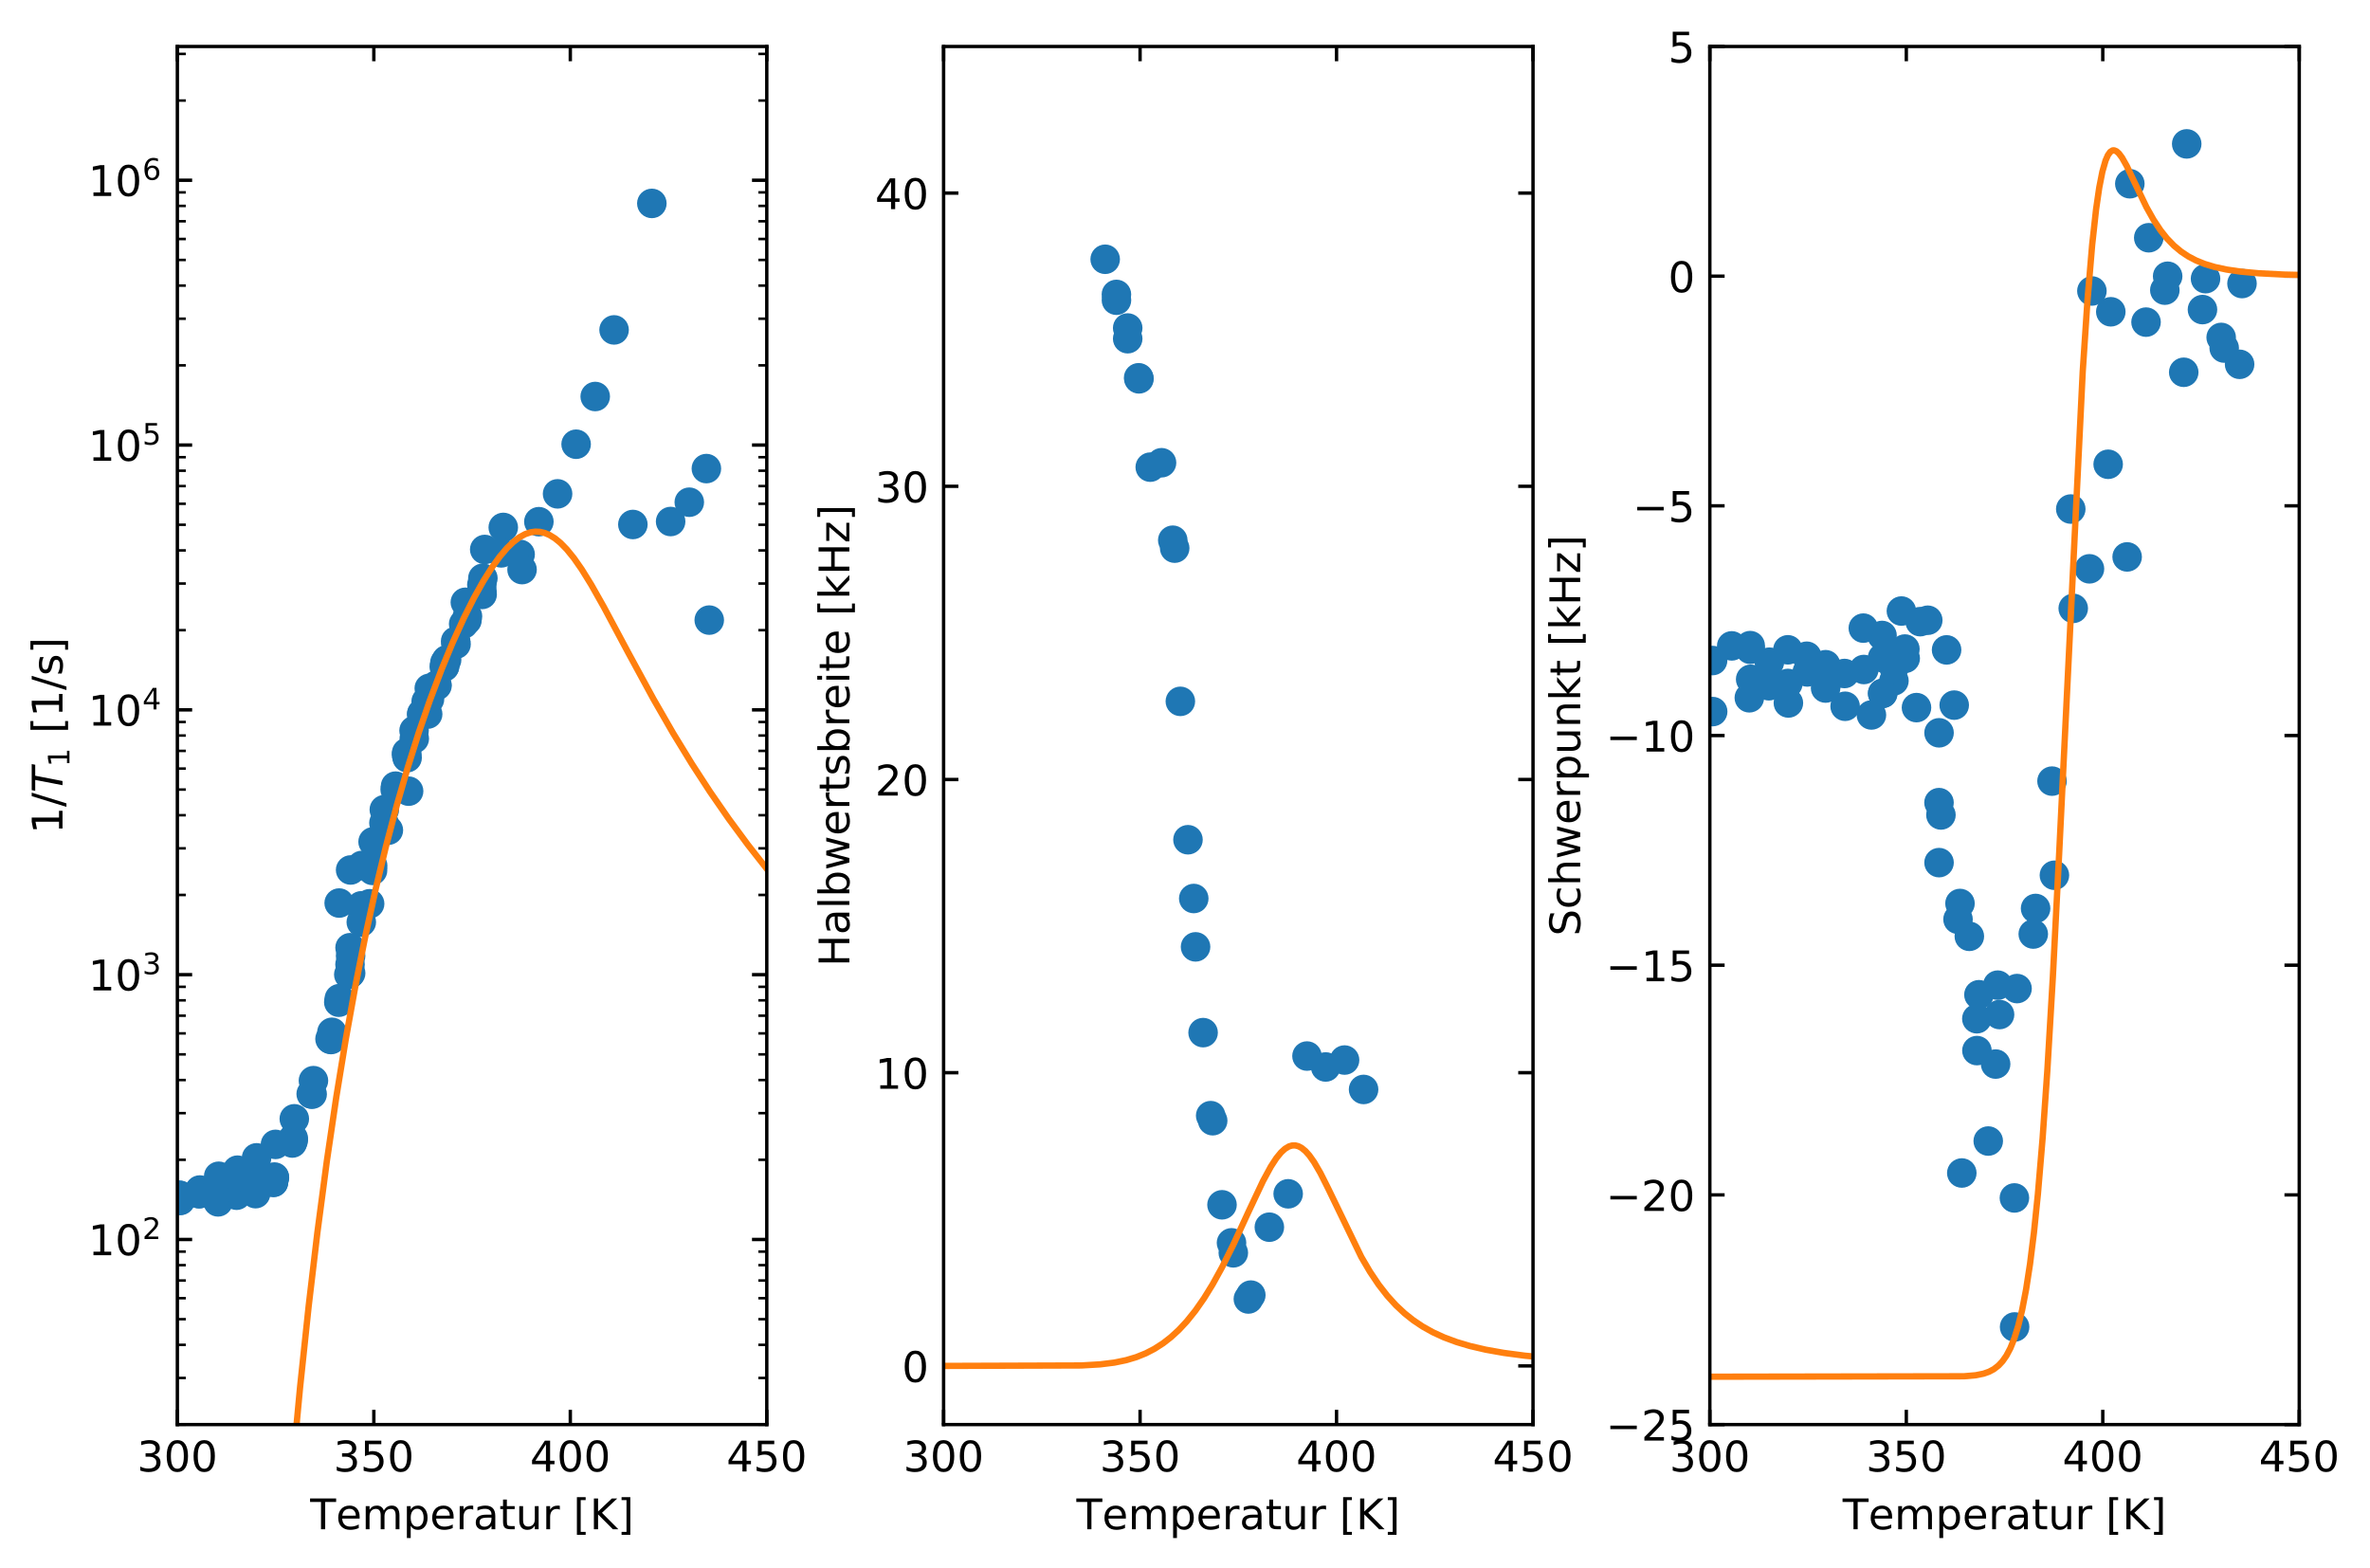 <?xml version="1.0" encoding="utf-8" standalone="no"?>
<!DOCTYPE svg PUBLIC "-//W3C//DTD SVG 1.1//EN"
  "http://www.w3.org/Graphics/SVG/1.1/DTD/svg11.dtd">
<!-- Created with matplotlib (http://matplotlib.org/) -->
<svg height="371.215pt" version="1.1" viewBox="0 0 560.922 371.215" width="560.922pt" xmlns="http://www.w3.org/2000/svg" xmlns:xlink="http://www.w3.org/1999/xlink">
 <defs>
  <style type="text/css">
*{stroke-linecap:butt;stroke-linejoin:round;}
  </style>
 </defs>
 <g id="figure_1">
  <g id="patch_1">
   <path d="M 0 371.215 
L 560.922 371.215 
L 560.922 0 
L 0 0 
z
" style="fill:#ffffff;"/>
  </g>
  <g id="axes_1">
   <g id="patch_2">
    <path d="M 41.978 337.159 
L 181.478 337.159 
L 181.478 10.999 
L 41.978 10.999 
z
" style="fill:#ffffff;"/>
   </g>
   <g id="PathCollection_1">
    <defs>
     <path d="M 0 3 
C 0.796 3 1.559 2.684 2.121 2.121 
C 2.684 1.559 3 0.796 3 0 
C 3 -0.796 2.684 -1.559 2.121 -2.121 
C 1.559 -2.684 0.796 -3 0 -3 
C -0.796 -3 -1.559 -2.684 -2.121 -2.121 
C -2.684 -1.559 -3 -0.796 -3 0 
C -3 0.796 -2.684 1.559 -2.121 2.121 
C -1.559 2.684 -0.796 3 0 3 
z
" id="mfbf72b68c2" style="stroke:#1f77b4;"/>
    </defs>
    <g clip-path="url(#p85fb6bc544)">
     <use style="fill:#1f77b4;stroke:#1f77b4;" x="114.062" xlink:href="#mfbf72b68c2" y="139.975"/>
     <use style="fill:#1f77b4;stroke:#1f77b4;" x="114.109" xlink:href="#mfbf72b68c2" y="140.69"/>
     <use style="fill:#1f77b4;stroke:#1f77b4;" x="110.64" xlink:href="#mfbf72b68c2" y="145.851"/>
     <use style="fill:#1f77b4;stroke:#1f77b4;" x="110.519" xlink:href="#mfbf72b68c2" y="146.801"/>
     <use style="fill:#1f77b4;stroke:#1f77b4;" x="107.934" xlink:href="#mfbf72b68c2" y="152.467"/>
     <use style="fill:#1f77b4;stroke:#1f77b4;" x="107.841" xlink:href="#mfbf72b68c2" y="151.762"/>
     <use style="fill:#1f77b4;stroke:#1f77b4;" x="105.255" xlink:href="#mfbf72b68c2" y="157.616"/>
     <use style="fill:#1f77b4;stroke:#1f77b4;" x="105.162" xlink:href="#mfbf72b68c2" y="157.839"/>
     <use style="fill:#1f77b4;stroke:#1f77b4;" x="103.423" xlink:href="#mfbf72b68c2" y="162.263"/>
     <use style="fill:#1f77b4;stroke:#1f77b4;" x="103.377" xlink:href="#mfbf72b68c2" y="162.104"/>
     <use style="fill:#1f77b4;stroke:#1f77b4;" x="101.647" xlink:href="#mfbf72b68c2" y="165.502"/>
     <use style="fill:#1f77b4;stroke:#1f77b4;" x="101.6" xlink:href="#mfbf72b68c2" y="162.906"/>
     <use style="fill:#1f77b4;stroke:#1f77b4;" x="99.852" xlink:href="#mfbf72b68c2" y="168.828"/>
     <use style="fill:#1f77b4;stroke:#1f77b4;" x="99.796" xlink:href="#mfbf72b68c2" y="169.108"/>
     <use style="fill:#1f77b4;stroke:#1f77b4;" x="98.048" xlink:href="#mfbf72b68c2" y="174.823"/>
     <use style="fill:#1f77b4;stroke:#1f77b4;" x="98.001" xlink:href="#mfbf72b68c2" y="172.909"/>
     <use style="fill:#1f77b4;stroke:#1f77b4;" x="96.253" xlink:href="#mfbf72b68c2" y="178.127"/>
     <use style="fill:#1f77b4;stroke:#1f77b4;" x="96.206" xlink:href="#mfbf72b68c2" y="178.62"/>
     <use style="fill:#1f77b4;stroke:#1f77b4;" x="93.621" xlink:href="#mfbf72b68c2" y="186.06"/>
     <use style="fill:#1f77b4;stroke:#1f77b4;" x="93.528" xlink:href="#mfbf72b68c2" y="186.855"/>
     <use style="fill:#1f77b4;stroke:#1f77b4;" x="90.961" xlink:href="#mfbf72b68c2" y="191.627"/>
     <use style="fill:#1f77b4;stroke:#1f77b4;" x="90.868" xlink:href="#mfbf72b68c2" y="194.768"/>
     <use style="fill:#1f77b4;stroke:#1f77b4;" x="88.301" xlink:href="#mfbf72b68c2" y="199.23"/>
     <use style="fill:#1f77b4;stroke:#1f77b4;" x="88.199" xlink:href="#mfbf72b68c2" y="204.886"/>
     <use style="fill:#1f77b4;stroke:#1f77b4;" x="85.632" xlink:href="#mfbf72b68c2" y="204.834"/>
     <use style="fill:#1f77b4;stroke:#1f77b4;" x="85.521" xlink:href="#mfbf72b68c2" y="214.384"/>
     <use style="fill:#1f77b4;stroke:#1f77b4;" x="82.982" xlink:href="#mfbf72b68c2" y="205.903"/>
     <use style="fill:#1f77b4;stroke:#1f77b4;" x="82.852" xlink:href="#mfbf72b68c2" y="224.298"/>
     <use style="fill:#1f77b4;stroke:#1f77b4;" x="80.276" xlink:href="#mfbf72b68c2" y="213.727"/>
     <use style="fill:#1f77b4;stroke:#1f77b4;" x="87.976" xlink:href="#mfbf72b68c2" y="205.149"/>
     <use style="fill:#1f77b4;stroke:#1f77b4;" x="88.171" xlink:href="#mfbf72b68c2" y="206.005"/>
     <use style="fill:#1f77b4;stroke:#1f77b4;" x="85.614" xlink:href="#mfbf72b68c2" y="215.073"/>
     <use style="fill:#1f77b4;stroke:#1f77b4;" x="85.511" xlink:href="#mfbf72b68c2" y="218.253"/>
     <use style="fill:#1f77b4;stroke:#1f77b4;" x="82.982" xlink:href="#mfbf72b68c2" y="226.226"/>
     <use style="fill:#1f77b4;stroke:#1f77b4;" x="82.842" xlink:href="#mfbf72b68c2" y="228.255"/>
     <use style="fill:#1f77b4;stroke:#1f77b4;" x="80.313" xlink:href="#mfbf72b68c2" y="236.354"/>
     <use style="fill:#1f77b4;stroke:#1f77b4;" x="80.183" xlink:href="#mfbf72b68c2" y="237.2"/>
     <use style="fill:#1f77b4;stroke:#1f77b4;" x="167.184" xlink:href="#mfbf72b68c2" y="110.902"/>
     <use style="fill:#1f77b4;stroke:#1f77b4;" x="163.139" xlink:href="#mfbf72b68c2" y="118.861"/>
     <use style="fill:#1f77b4;stroke:#1f77b4;" x="158.721" xlink:href="#mfbf72b68c2" y="123.429"/>
     <use style="fill:#1f77b4;stroke:#1f77b4;" x="154.276" xlink:href="#mfbf72b68c2" y="48.142"/>
     <use style="fill:#1f77b4;stroke:#1f77b4;" x="149.784" xlink:href="#mfbf72b68c2" y="124.132"/>
     <use style="fill:#1f77b4;stroke:#1f77b4;" x="145.338" xlink:href="#mfbf72b68c2" y="78.08"/>
     <use style="fill:#1f77b4;stroke:#1f77b4;" x="140.874" xlink:href="#mfbf72b68c2" y="93.843"/>
     <use style="fill:#1f77b4;stroke:#1f77b4;" x="136.355" xlink:href="#mfbf72b68c2" y="105.137"/>
     <use style="fill:#1f77b4;stroke:#1f77b4;" x="131.965" xlink:href="#mfbf72b68c2" y="116.881"/>
     <use style="fill:#1f77b4;stroke:#1f77b4;" x="127.538" xlink:href="#mfbf72b68c2" y="123.469"/>
     <use style="fill:#1f77b4;stroke:#1f77b4;" x="123.102" xlink:href="#mfbf72b68c2" y="131.214"/>
     <use style="fill:#1f77b4;stroke:#1f77b4;" x="118.638" xlink:href="#mfbf72b68c2" y="130.852"/>
     <use style="fill:#1f77b4;stroke:#1f77b4;" x="114.286" xlink:href="#mfbf72b68c2" y="136.851"/>
     <use style="fill:#1f77b4;stroke:#1f77b4;" x="114.044" xlink:href="#mfbf72b68c2" y="138.39"/>
     <use style="fill:#1f77b4;stroke:#1f77b4;" x="109.738" xlink:href="#mfbf72b68c2" y="147.676"/>
     <use style="fill:#1f77b4;stroke:#1f77b4;" x="105.283" xlink:href="#mfbf72b68c2" y="156.855"/>
     <use style="fill:#1f77b4;stroke:#1f77b4;" x="100.866" xlink:href="#mfbf72b68c2" y="166.009"/>
     <use style="fill:#1f77b4;stroke:#1f77b4;" x="96.355" xlink:href="#mfbf72b68c2" y="179.334"/>
     <use style="fill:#1f77b4;stroke:#1f77b4;" x="167.863" xlink:href="#mfbf72b68c2" y="146.763"/>
     <use style="fill:#1f77b4;stroke:#1f77b4;" x="123.558" xlink:href="#mfbf72b68c2" y="134.81"/>
     <use style="fill:#1f77b4;stroke:#1f77b4;" x="119.112" xlink:href="#mfbf72b68c2" y="124.829"/>
     <use style="fill:#1f77b4;stroke:#1f77b4;" x="114.723" xlink:href="#mfbf72b68c2" y="130.048"/>
     <use style="fill:#1f77b4;stroke:#1f77b4;" x="110.138" xlink:href="#mfbf72b68c2" y="142.547"/>
     <use style="fill:#1f77b4;stroke:#1f77b4;" x="105.702" xlink:href="#mfbf72b68c2" y="156.179"/>
     <use style="fill:#1f77b4;stroke:#1f77b4;" x="101.219" xlink:href="#mfbf72b68c2" y="169.011"/>
     <use style="fill:#1f77b4;stroke:#1f77b4;" x="96.709" xlink:href="#mfbf72b68c2" y="187.25"/>
     <use style="fill:#1f77b4;stroke:#1f77b4;" x="16.096" xlink:href="#mfbf72b68c2" y="281.998"/>
     <use style="fill:#1f77b4;stroke:#1f77b4;" x="15.975" xlink:href="#mfbf72b68c2" y="282.391"/>
     <use style="fill:#1f77b4;stroke:#1f77b4;" x="24.624" xlink:href="#mfbf72b68c2" y="282.846"/>
     <use style="fill:#1f77b4;stroke:#1f77b4;" x="24.848" xlink:href="#mfbf72b68c2" y="282.65"/>
     <use style="fill:#1f77b4;stroke:#1f77b4;" x="33.534" xlink:href="#mfbf72b68c2" y="283.144"/>
     <use style="fill:#1f77b4;stroke:#1f77b4;" x="33.766" xlink:href="#mfbf72b68c2" y="283.019"/>
     <use style="fill:#1f77b4;stroke:#1f77b4;" x="42.425" xlink:href="#mfbf72b68c2" y="282.856"/>
     <use style="fill:#1f77b4;stroke:#1f77b4;" x="42.657" xlink:href="#mfbf72b68c2" y="282.987"/>
     <use style="fill:#1f77b4;stroke:#1f77b4;" x="51.39" xlink:href="#mfbf72b68c2" y="282.893"/>
     <use style="fill:#1f77b4;stroke:#1f77b4;" x="51.566" xlink:href="#mfbf72b68c2" y="282.872"/>
     <use style="fill:#1f77b4;stroke:#1f77b4;" x="60.234" xlink:href="#mfbf72b68c2" y="280.699"/>
     <use style="fill:#1f77b4;stroke:#1f77b4;" x="60.476" xlink:href="#mfbf72b68c2" y="280.593"/>
     <use style="fill:#1f77b4;stroke:#1f77b4;" x="69.209" xlink:href="#mfbf72b68c2" y="269.897"/>
     <use style="fill:#1f77b4;stroke:#1f77b4;" x="69.404" xlink:href="#mfbf72b68c2" y="269.391"/>
     <use style="fill:#1f77b4;stroke:#1f77b4;" x="47.288" xlink:href="#mfbf72b68c2" y="281.814"/>
     <use style="fill:#1f77b4;stroke:#1f77b4;" x="47.14" xlink:href="#mfbf72b68c2" y="282.534"/>
     <use style="fill:#1f77b4;stroke:#1f77b4;" x="51.362" xlink:href="#mfbf72b68c2" y="282.052"/>
     <use style="fill:#1f77b4;stroke:#1f77b4;" x="51.576" xlink:href="#mfbf72b68c2" y="282.879"/>
     <use style="fill:#1f77b4;stroke:#1f77b4;" x="55.751" xlink:href="#mfbf72b68c2" y="282.415"/>
     <use style="fill:#1f77b4;stroke:#1f77b4;" x="55.993" xlink:href="#mfbf72b68c2" y="282.88"/>
     <use style="fill:#1f77b4;stroke:#1f77b4;" x="60.281" xlink:href="#mfbf72b68c2" y="281.813"/>
     <use style="fill:#1f77b4;stroke:#1f77b4;" x="60.485" xlink:href="#mfbf72b68c2" y="282.509"/>
     <use style="fill:#1f77b4;stroke:#1f77b4;" x="64.726" xlink:href="#mfbf72b68c2" y="279.849"/>
     <use style="fill:#1f77b4;stroke:#1f77b4;" x="64.949" xlink:href="#mfbf72b68c2" y="278.787"/>
     <use style="fill:#1f77b4;stroke:#1f77b4;" x="69.181" xlink:href="#mfbf72b68c2" y="270.524"/>
     <use style="fill:#1f77b4;stroke:#1f77b4;" x="69.413" xlink:href="#mfbf72b68c2" y="269.877"/>
     <use style="fill:#1f77b4;stroke:#1f77b4;" x="73.654" xlink:href="#mfbf72b68c2" y="258.905"/>
     <use style="fill:#1f77b4;stroke:#1f77b4;" x="73.877" xlink:href="#mfbf72b68c2" y="258.963"/>
     <use style="fill:#1f77b4;stroke:#1f77b4;" x="78.109" xlink:href="#mfbf72b68c2" y="245.895"/>
     <use style="fill:#1f77b4;stroke:#1f77b4;" x="78.341" xlink:href="#mfbf72b68c2" y="246.031"/>
     <use style="fill:#1f77b4;stroke:#1f77b4;" x="82.554" xlink:href="#mfbf72b68c2" y="230.647"/>
     <use style="fill:#1f77b4;stroke:#1f77b4;" x="82.768" xlink:href="#mfbf72b68c2" y="230.484"/>
     <use style="fill:#1f77b4;stroke:#1f77b4;" x="47.307" xlink:href="#mfbf72b68c2" y="281.648"/>
     <use style="fill:#1f77b4;stroke:#1f77b4;" x="47.121" xlink:href="#mfbf72b68c2" y="282.489"/>
     <use style="fill:#1f77b4;stroke:#1f77b4;" x="51.362" xlink:href="#mfbf72b68c2" y="282.146"/>
     <use style="fill:#1f77b4;stroke:#1f77b4;" x="51.576" xlink:href="#mfbf72b68c2" y="282.609"/>
     <use style="fill:#1f77b4;stroke:#1f77b4;" x="55.789" xlink:href="#mfbf72b68c2" y="282.218"/>
     <use style="fill:#1f77b4;stroke:#1f77b4;" x="55.975" xlink:href="#mfbf72b68c2" y="282.578"/>
     <use style="fill:#1f77b4;stroke:#1f77b4;" x="60.271" xlink:href="#mfbf72b68c2" y="281.653"/>
     <use style="fill:#1f77b4;stroke:#1f77b4;" x="60.467" xlink:href="#mfbf72b68c2" y="282.254"/>
     <use style="fill:#1f77b4;stroke:#1f77b4;" x="64.717" xlink:href="#mfbf72b68c2" y="279.771"/>
     <use style="fill:#1f77b4;stroke:#1f77b4;" x="64.94" xlink:href="#mfbf72b68c2" y="278.577"/>
     <use style="fill:#1f77b4;stroke:#1f77b4;" x="24.857" xlink:href="#mfbf72b68c2" y="282.454"/>
     <use style="fill:#1f77b4;stroke:#1f77b4;" x="33.58" xlink:href="#mfbf72b68c2" y="283.066"/>
     <use style="fill:#1f77b4;stroke:#1f77b4;" x="42.62" xlink:href="#mfbf72b68c2" y="284.14"/>
     <use style="fill:#1f77b4;stroke:#1f77b4;" x="42.713" xlink:href="#mfbf72b68c2" y="284.022"/>
     <use style="fill:#1f77b4;stroke:#1f77b4;" x="51.306" xlink:href="#mfbf72b68c2" y="283.617"/>
     <use style="fill:#1f77b4;stroke:#1f77b4;" x="51.613" xlink:href="#mfbf72b68c2" y="284.451"/>
     <use style="fill:#1f77b4;stroke:#1f77b4;" x="-1" xlink:href="#mfbf72b68c2" y="279.102"/>
     <use style="fill:#1f77b4;stroke:#1f77b4;" x="-1" xlink:href="#mfbf72b68c2" y="279.225"/>
     <use style="fill:#1f77b4;stroke:#1f77b4;" x="6.833" xlink:href="#mfbf72b68c2" y="281.357"/>
     <use style="fill:#1f77b4;stroke:#1f77b4;" x="15.706" xlink:href="#mfbf72b68c2" y="281.63"/>
     <use style="fill:#1f77b4;stroke:#1f77b4;" x="24.569" xlink:href="#mfbf72b68c2" y="281.823"/>
     <use style="fill:#1f77b4;stroke:#1f77b4;" x="91.919" xlink:href="#mfbf72b68c2" y="196.486"/>
     <use style="fill:#1f77b4;stroke:#1f77b4;" x="87.483" xlink:href="#mfbf72b68c2" y="213.897"/>
     <use style="fill:#1f77b4;stroke:#1f77b4;" x="82.991" xlink:href="#mfbf72b68c2" y="230.327"/>
     <use style="fill:#1f77b4;stroke:#1f77b4;" x="78.555" xlink:href="#mfbf72b68c2" y="244.317"/>
     <use style="fill:#1f77b4;stroke:#1f77b4;" x="74.184" xlink:href="#mfbf72b68c2" y="255.764"/>
     <use style="fill:#1f77b4;stroke:#1f77b4;" x="69.655" xlink:href="#mfbf72b68c2" y="264.792"/>
     <use style="fill:#1f77b4;stroke:#1f77b4;" x="65.2" xlink:href="#mfbf72b68c2" y="270.848"/>
     <use style="fill:#1f77b4;stroke:#1f77b4;" x="60.727" xlink:href="#mfbf72b68c2" y="274.032"/>
     <use style="fill:#1f77b4;stroke:#1f77b4;" x="56.207" xlink:href="#mfbf72b68c2" y="276.951"/>
     <use style="fill:#1f77b4;stroke:#1f77b4;" x="51.762" xlink:href="#mfbf72b68c2" y="278.39"/>
    </g>
   </g>
   <g id="matplotlib.axis_1">
    <g id="xtick_1">
     <g id="line2d_1">
      <defs>
       <path d="M 0 0 
L 0 -3.5 
" id="mf833a61a81" style="stroke:#000000;stroke-width:0.8;"/>
      </defs>
      <g>
       <use style="stroke:#000000;stroke-width:0.8;" x="41.978" xlink:href="#mf833a61a81" y="337.159"/>
      </g>
     </g>
     <g id="line2d_2">
      <defs>
       <path d="M 0 0 
L 0 3.5 
" id="m6d554e5515" style="stroke:#000000;stroke-width:0.8;"/>
      </defs>
      <g>
       <use style="stroke:#000000;stroke-width:0.8;" x="41.978" xlink:href="#m6d554e5515" y="10.999"/>
      </g>
     </g>
     <g id="text_1">
      <!-- 300 -->
      <defs>
       <path d="M 40.578 39.312 
Q 47.656 37.797 51.625 33 
Q 55.609 28.219 55.609 21.188 
Q 55.609 10.406 48.188 4.484 
Q 40.766 -1.422 27.094 -1.422 
Q 22.516 -1.422 17.656 -0.516 
Q 12.797 0.391 7.625 2.203 
L 7.625 11.719 
Q 11.719 9.328 16.594 8.109 
Q 21.484 6.891 26.812 6.891 
Q 36.078 6.891 40.938 10.547 
Q 45.797 14.203 45.797 21.188 
Q 45.797 27.641 41.281 31.266 
Q 36.766 34.906 28.719 34.906 
L 20.219 34.906 
L 20.219 43.016 
L 29.109 43.016 
Q 36.375 43.016 40.234 45.922 
Q 44.094 48.828 44.094 54.297 
Q 44.094 59.906 40.109 62.906 
Q 36.141 65.922 28.719 65.922 
Q 24.656 65.922 20.016 65.031 
Q 15.375 64.156 9.812 62.312 
L 9.812 71.094 
Q 15.438 72.656 20.344 73.438 
Q 25.25 74.219 29.594 74.219 
Q 40.828 74.219 47.359 69.109 
Q 53.906 64.016 53.906 55.328 
Q 53.906 49.266 50.438 45.094 
Q 46.969 40.922 40.578 39.312 
z
" id="DejaVuSans-33"/>
       <path d="M 31.781 66.406 
Q 24.172 66.406 20.328 58.906 
Q 16.5 51.422 16.5 36.375 
Q 16.5 21.391 20.328 13.891 
Q 24.172 6.391 31.781 6.391 
Q 39.453 6.391 43.281 13.891 
Q 47.125 21.391 47.125 36.375 
Q 47.125 51.422 43.281 58.906 
Q 39.453 66.406 31.781 66.406 
z
M 31.781 74.219 
Q 44.047 74.219 50.516 64.516 
Q 56.984 54.828 56.984 36.375 
Q 56.984 17.969 50.516 8.266 
Q 44.047 -1.422 31.781 -1.422 
Q 19.531 -1.422 13.062 8.266 
Q 6.594 17.969 6.594 36.375 
Q 6.594 54.828 13.062 64.516 
Q 19.531 74.219 31.781 74.219 
z
" id="DejaVuSans-30"/>
      </defs>
      <g transform="translate(32.434 348.258)scale(0.1 -0.1)">
       <use xlink:href="#DejaVuSans-33"/>
       <use x="63.623" xlink:href="#DejaVuSans-30"/>
       <use x="127.246" xlink:href="#DejaVuSans-30"/>
      </g>
     </g>
    </g>
    <g id="xtick_2">
     <g id="line2d_3">
      <g>
       <use style="stroke:#000000;stroke-width:0.8;" x="88.478" xlink:href="#mf833a61a81" y="337.159"/>
      </g>
     </g>
     <g id="line2d_4">
      <g>
       <use style="stroke:#000000;stroke-width:0.8;" x="88.478" xlink:href="#m6d554e5515" y="10.999"/>
      </g>
     </g>
     <g id="text_2">
      <!-- 350 -->
      <defs>
       <path d="M 10.797 72.906 
L 49.516 72.906 
L 49.516 64.594 
L 19.828 64.594 
L 19.828 46.734 
Q 21.969 47.469 24.109 47.828 
Q 26.266 48.188 28.422 48.188 
Q 40.625 48.188 47.75 41.5 
Q 54.891 34.812 54.891 23.391 
Q 54.891 11.625 47.562 5.094 
Q 40.234 -1.422 26.906 -1.422 
Q 22.312 -1.422 17.547 -0.641 
Q 12.797 0.141 7.719 1.703 
L 7.719 11.625 
Q 12.109 9.234 16.797 8.062 
Q 21.484 6.891 26.703 6.891 
Q 35.156 6.891 40.078 11.328 
Q 45.016 15.766 45.016 23.391 
Q 45.016 31 40.078 35.438 
Q 35.156 39.891 26.703 39.891 
Q 22.75 39.891 18.812 39.016 
Q 14.891 38.141 10.797 36.281 
z
" id="DejaVuSans-35"/>
      </defs>
      <g transform="translate(78.934 348.258)scale(0.1 -0.1)">
       <use xlink:href="#DejaVuSans-33"/>
       <use x="63.623" xlink:href="#DejaVuSans-35"/>
       <use x="127.246" xlink:href="#DejaVuSans-30"/>
      </g>
     </g>
    </g>
    <g id="xtick_3">
     <g id="line2d_5">
      <g>
       <use style="stroke:#000000;stroke-width:0.8;" x="134.978" xlink:href="#mf833a61a81" y="337.159"/>
      </g>
     </g>
     <g id="line2d_6">
      <g>
       <use style="stroke:#000000;stroke-width:0.8;" x="134.978" xlink:href="#m6d554e5515" y="10.999"/>
      </g>
     </g>
     <g id="text_3">
      <!-- 400 -->
      <defs>
       <path d="M 37.797 64.312 
L 12.891 25.391 
L 37.797 25.391 
z
M 35.203 72.906 
L 47.609 72.906 
L 47.609 25.391 
L 58.016 25.391 
L 58.016 17.188 
L 47.609 17.188 
L 47.609 0 
L 37.797 0 
L 37.797 17.188 
L 4.891 17.188 
L 4.891 26.703 
z
" id="DejaVuSans-34"/>
      </defs>
      <g transform="translate(125.434 348.258)scale(0.1 -0.1)">
       <use xlink:href="#DejaVuSans-34"/>
       <use x="63.623" xlink:href="#DejaVuSans-30"/>
       <use x="127.246" xlink:href="#DejaVuSans-30"/>
      </g>
     </g>
    </g>
    <g id="xtick_4">
     <g id="line2d_7">
      <g>
       <use style="stroke:#000000;stroke-width:0.8;" x="181.478" xlink:href="#mf833a61a81" y="337.159"/>
      </g>
     </g>
     <g id="line2d_8">
      <g>
       <use style="stroke:#000000;stroke-width:0.8;" x="181.478" xlink:href="#m6d554e5515" y="10.999"/>
      </g>
     </g>
     <g id="text_4">
      <!-- 450 -->
      <g transform="translate(171.934 348.258)scale(0.1 -0.1)">
       <use xlink:href="#DejaVuSans-34"/>
       <use x="63.623" xlink:href="#DejaVuSans-35"/>
       <use x="127.246" xlink:href="#DejaVuSans-30"/>
      </g>
     </g>
    </g>
    <g id="text_5">
     <!-- Temperatur [K] -->
     <defs>
      <path d="M -0.297 72.906 
L 61.375 72.906 
L 61.375 64.594 
L 35.5 64.594 
L 35.5 0 
L 25.594 0 
L 25.594 64.594 
L -0.297 64.594 
z
" id="DejaVuSans-54"/>
      <path d="M 56.203 29.594 
L 56.203 25.203 
L 14.891 25.203 
Q 15.484 15.922 20.484 11.062 
Q 25.484 6.203 34.422 6.203 
Q 39.594 6.203 44.453 7.469 
Q 49.312 8.734 54.109 11.281 
L 54.109 2.781 
Q 49.266 0.734 44.188 -0.344 
Q 39.109 -1.422 33.891 -1.422 
Q 20.797 -1.422 13.156 6.188 
Q 5.516 13.812 5.516 26.812 
Q 5.516 40.234 12.766 48.109 
Q 20.016 56 32.328 56 
Q 43.359 56 49.781 48.891 
Q 56.203 41.797 56.203 29.594 
z
M 47.219 32.234 
Q 47.125 39.594 43.094 43.984 
Q 39.062 48.391 32.422 48.391 
Q 24.906 48.391 20.391 44.141 
Q 15.875 39.891 15.188 32.172 
z
" id="DejaVuSans-65"/>
      <path d="M 52 44.188 
Q 55.375 50.25 60.062 53.125 
Q 64.75 56 71.094 56 
Q 79.641 56 84.281 50.016 
Q 88.922 44.047 88.922 33.016 
L 88.922 0 
L 79.891 0 
L 79.891 32.719 
Q 79.891 40.578 77.094 44.375 
Q 74.312 48.188 68.609 48.188 
Q 61.625 48.188 57.562 43.547 
Q 53.516 38.922 53.516 30.906 
L 53.516 0 
L 44.484 0 
L 44.484 32.719 
Q 44.484 40.625 41.703 44.406 
Q 38.922 48.188 33.109 48.188 
Q 26.219 48.188 22.156 43.531 
Q 18.109 38.875 18.109 30.906 
L 18.109 0 
L 9.078 0 
L 9.078 54.688 
L 18.109 54.688 
L 18.109 46.188 
Q 21.188 51.219 25.484 53.609 
Q 29.781 56 35.688 56 
Q 41.656 56 45.828 52.969 
Q 50 49.953 52 44.188 
z
" id="DejaVuSans-6d"/>
      <path d="M 18.109 8.203 
L 18.109 -20.797 
L 9.078 -20.797 
L 9.078 54.688 
L 18.109 54.688 
L 18.109 46.391 
Q 20.953 51.266 25.266 53.625 
Q 29.594 56 35.594 56 
Q 45.562 56 51.781 48.094 
Q 58.016 40.188 58.016 27.297 
Q 58.016 14.406 51.781 6.484 
Q 45.562 -1.422 35.594 -1.422 
Q 29.594 -1.422 25.266 0.953 
Q 20.953 3.328 18.109 8.203 
z
M 48.688 27.297 
Q 48.688 37.203 44.609 42.844 
Q 40.531 48.484 33.406 48.484 
Q 26.266 48.484 22.188 42.844 
Q 18.109 37.203 18.109 27.297 
Q 18.109 17.391 22.188 11.75 
Q 26.266 6.109 33.406 6.109 
Q 40.531 6.109 44.609 11.75 
Q 48.688 17.391 48.688 27.297 
z
" id="DejaVuSans-70"/>
      <path d="M 41.109 46.297 
Q 39.594 47.172 37.812 47.578 
Q 36.031 48 33.891 48 
Q 26.266 48 22.188 43.047 
Q 18.109 38.094 18.109 28.812 
L 18.109 0 
L 9.078 0 
L 9.078 54.688 
L 18.109 54.688 
L 18.109 46.188 
Q 20.953 51.172 25.484 53.578 
Q 30.031 56 36.531 56 
Q 37.453 56 38.578 55.875 
Q 39.703 55.766 41.062 55.516 
z
" id="DejaVuSans-72"/>
      <path d="M 34.281 27.484 
Q 23.391 27.484 19.188 25 
Q 14.984 22.516 14.984 16.5 
Q 14.984 11.719 18.141 8.906 
Q 21.297 6.109 26.703 6.109 
Q 34.188 6.109 38.703 11.406 
Q 43.219 16.703 43.219 25.484 
L 43.219 27.484 
z
M 52.203 31.203 
L 52.203 0 
L 43.219 0 
L 43.219 8.297 
Q 40.141 3.328 35.547 0.953 
Q 30.953 -1.422 24.312 -1.422 
Q 15.922 -1.422 10.953 3.297 
Q 6 8.016 6 15.922 
Q 6 25.141 12.172 29.828 
Q 18.359 34.516 30.609 34.516 
L 43.219 34.516 
L 43.219 35.406 
Q 43.219 41.609 39.141 45 
Q 35.062 48.391 27.688 48.391 
Q 23 48.391 18.547 47.266 
Q 14.109 46.141 10.016 43.891 
L 10.016 52.203 
Q 14.938 54.109 19.578 55.047 
Q 24.219 56 28.609 56 
Q 40.484 56 46.344 49.844 
Q 52.203 43.703 52.203 31.203 
z
" id="DejaVuSans-61"/>
      <path d="M 18.312 70.219 
L 18.312 54.688 
L 36.812 54.688 
L 36.812 47.703 
L 18.312 47.703 
L 18.312 18.016 
Q 18.312 11.328 20.141 9.422 
Q 21.969 7.516 27.594 7.516 
L 36.812 7.516 
L 36.812 0 
L 27.594 0 
Q 17.188 0 13.234 3.875 
Q 9.281 7.766 9.281 18.016 
L 9.281 47.703 
L 2.688 47.703 
L 2.688 54.688 
L 9.281 54.688 
L 9.281 70.219 
z
" id="DejaVuSans-74"/>
      <path d="M 8.5 21.578 
L 8.5 54.688 
L 17.484 54.688 
L 17.484 21.922 
Q 17.484 14.156 20.5 10.266 
Q 23.531 6.391 29.594 6.391 
Q 36.859 6.391 41.078 11.031 
Q 45.312 15.672 45.312 23.688 
L 45.312 54.688 
L 54.297 54.688 
L 54.297 0 
L 45.312 0 
L 45.312 8.406 
Q 42.047 3.422 37.719 1 
Q 33.406 -1.422 27.688 -1.422 
Q 18.266 -1.422 13.375 4.438 
Q 8.5 10.297 8.5 21.578 
z
M 31.109 56 
z
" id="DejaVuSans-75"/>
      <path id="DejaVuSans-20"/>
      <path d="M 8.594 75.984 
L 29.297 75.984 
L 29.297 69 
L 17.578 69 
L 17.578 -6.203 
L 29.297 -6.203 
L 29.297 -13.188 
L 8.594 -13.188 
z
" id="DejaVuSans-5b"/>
      <path d="M 9.812 72.906 
L 19.672 72.906 
L 19.672 42.094 
L 52.391 72.906 
L 65.094 72.906 
L 28.906 38.922 
L 67.672 0 
L 54.688 0 
L 19.672 35.109 
L 19.672 0 
L 9.812 0 
z
" id="DejaVuSans-4b"/>
      <path d="M 30.422 75.984 
L 30.422 -13.188 
L 9.719 -13.188 
L 9.719 -6.203 
L 21.391 -6.203 
L 21.391 69 
L 9.719 69 
L 9.719 75.984 
z
" id="DejaVuSans-5d"/>
     </defs>
     <g transform="translate(73.416 361.936)scale(0.1 -0.1)">
      <use xlink:href="#DejaVuSans-54"/>
      <use x="60.818" xlink:href="#DejaVuSans-65"/>
      <use x="122.342" xlink:href="#DejaVuSans-6d"/>
      <use x="219.754" xlink:href="#DejaVuSans-70"/>
      <use x="283.23" xlink:href="#DejaVuSans-65"/>
      <use x="344.754" xlink:href="#DejaVuSans-72"/>
      <use x="385.867" xlink:href="#DejaVuSans-61"/>
      <use x="447.146" xlink:href="#DejaVuSans-74"/>
      <use x="486.355" xlink:href="#DejaVuSans-75"/>
      <use x="549.734" xlink:href="#DejaVuSans-72"/>
      <use x="590.848" xlink:href="#DejaVuSans-20"/>
      <use x="622.635" xlink:href="#DejaVuSans-5b"/>
      <use x="661.648" xlink:href="#DejaVuSans-4b"/>
      <use x="727.225" xlink:href="#DejaVuSans-5d"/>
     </g>
    </g>
   </g>
   <g id="matplotlib.axis_2">
    <g id="ytick_1">
     <g id="line2d_9">
      <defs>
       <path d="M 0 0 
L 3.5 0 
" id="m2251da109e" style="stroke:#000000;stroke-width:0.8;"/>
      </defs>
      <g>
       <use style="stroke:#000000;stroke-width:0.8;" x="41.978" xlink:href="#m2251da109e" y="293.352"/>
      </g>
     </g>
     <g id="line2d_10">
      <defs>
       <path d="M 0 0 
L -3.5 0 
" id="m207684a469" style="stroke:#000000;stroke-width:0.8;"/>
      </defs>
      <g>
       <use style="stroke:#000000;stroke-width:0.8;" x="181.478" xlink:href="#m207684a469" y="293.352"/>
      </g>
     </g>
     <g id="text_6">
      <!-- $\mathdefault{10^{2}}$ -->
      <defs>
       <path d="M 12.406 8.297 
L 28.516 8.297 
L 28.516 63.922 
L 10.984 60.406 
L 10.984 69.391 
L 28.422 72.906 
L 38.281 72.906 
L 38.281 8.297 
L 54.391 8.297 
L 54.391 0 
L 12.406 0 
z
" id="DejaVuSans-31"/>
       <path d="M 19.188 8.297 
L 53.609 8.297 
L 53.609 0 
L 7.328 0 
L 7.328 8.297 
Q 12.938 14.109 22.625 23.891 
Q 32.328 33.688 34.812 36.531 
Q 39.547 41.844 41.422 45.531 
Q 43.312 49.219 43.312 52.781 
Q 43.312 58.594 39.234 62.25 
Q 35.156 65.922 28.609 65.922 
Q 23.969 65.922 18.812 64.312 
Q 13.672 62.703 7.812 59.422 
L 7.812 69.391 
Q 13.766 71.781 18.938 73 
Q 24.125 74.219 28.422 74.219 
Q 39.75 74.219 46.484 68.547 
Q 53.219 62.891 53.219 53.422 
Q 53.219 48.922 51.531 44.891 
Q 49.859 40.875 45.406 35.406 
Q 44.188 33.984 37.641 27.219 
Q 31.109 20.453 19.188 8.297 
z
" id="DejaVuSans-32"/>
      </defs>
      <g transform="translate(20.878 297.152)scale(0.1 -0.1)">
       <use transform="translate(0 0.766)" xlink:href="#DejaVuSans-31"/>
       <use transform="translate(63.623 0.766)" xlink:href="#DejaVuSans-30"/>
       <use transform="translate(128.203 39.047)scale(0.7)" xlink:href="#DejaVuSans-32"/>
      </g>
     </g>
    </g>
    <g id="ytick_2">
     <g id="line2d_11">
      <g>
       <use style="stroke:#000000;stroke-width:0.8;" x="41.978" xlink:href="#m2251da109e" y="230.679"/>
      </g>
     </g>
     <g id="line2d_12">
      <g>
       <use style="stroke:#000000;stroke-width:0.8;" x="181.478" xlink:href="#m207684a469" y="230.679"/>
      </g>
     </g>
     <g id="text_7">
      <!-- $\mathdefault{10^{3}}$ -->
      <g transform="translate(20.878 234.478)scale(0.1 -0.1)">
       <use transform="translate(0 0.766)" xlink:href="#DejaVuSans-31"/>
       <use transform="translate(63.623 0.766)" xlink:href="#DejaVuSans-30"/>
       <use transform="translate(128.203 39.047)scale(0.7)" xlink:href="#DejaVuSans-33"/>
      </g>
     </g>
    </g>
    <g id="ytick_3">
     <g id="line2d_13">
      <g>
       <use style="stroke:#000000;stroke-width:0.8;" x="41.978" xlink:href="#m2251da109e" y="168.006"/>
      </g>
     </g>
     <g id="line2d_14">
      <g>
       <use style="stroke:#000000;stroke-width:0.8;" x="181.478" xlink:href="#m207684a469" y="168.006"/>
      </g>
     </g>
     <g id="text_8">
      <!-- $\mathdefault{10^{4}}$ -->
      <g transform="translate(20.878 171.805)scale(0.1 -0.1)">
       <use transform="translate(0 0.684)" xlink:href="#DejaVuSans-31"/>
       <use transform="translate(63.623 0.684)" xlink:href="#DejaVuSans-30"/>
       <use transform="translate(128.203 38.966)scale(0.7)" xlink:href="#DejaVuSans-34"/>
      </g>
     </g>
    </g>
    <g id="ytick_4">
     <g id="line2d_15">
      <g>
       <use style="stroke:#000000;stroke-width:0.8;" x="41.978" xlink:href="#m2251da109e" y="105.332"/>
      </g>
     </g>
     <g id="line2d_16">
      <g>
       <use style="stroke:#000000;stroke-width:0.8;" x="181.478" xlink:href="#m207684a469" y="105.332"/>
      </g>
     </g>
     <g id="text_9">
      <!-- $\mathdefault{10^{5}}$ -->
      <g transform="translate(20.878 109.131)scale(0.1 -0.1)">
       <use transform="translate(0 0.684)" xlink:href="#DejaVuSans-31"/>
       <use transform="translate(63.623 0.684)" xlink:href="#DejaVuSans-30"/>
       <use transform="translate(128.203 38.966)scale(0.7)" xlink:href="#DejaVuSans-35"/>
      </g>
     </g>
    </g>
    <g id="ytick_5">
     <g id="line2d_17">
      <g>
       <use style="stroke:#000000;stroke-width:0.8;" x="41.978" xlink:href="#m2251da109e" y="42.659"/>
      </g>
     </g>
     <g id="line2d_18">
      <g>
       <use style="stroke:#000000;stroke-width:0.8;" x="181.478" xlink:href="#m207684a469" y="42.659"/>
      </g>
     </g>
     <g id="text_10">
      <!-- $\mathdefault{10^{6}}$ -->
      <defs>
       <path d="M 33.016 40.375 
Q 26.375 40.375 22.484 35.828 
Q 18.609 31.297 18.609 23.391 
Q 18.609 15.531 22.484 10.953 
Q 26.375 6.391 33.016 6.391 
Q 39.656 6.391 43.531 10.953 
Q 47.406 15.531 47.406 23.391 
Q 47.406 31.297 43.531 35.828 
Q 39.656 40.375 33.016 40.375 
z
M 52.594 71.297 
L 52.594 62.312 
Q 48.875 64.062 45.094 64.984 
Q 41.312 65.922 37.594 65.922 
Q 27.828 65.922 22.672 59.328 
Q 17.531 52.734 16.797 39.406 
Q 19.672 43.656 24.016 45.922 
Q 28.375 48.188 33.594 48.188 
Q 44.578 48.188 50.953 41.516 
Q 57.328 34.859 57.328 23.391 
Q 57.328 12.156 50.688 5.359 
Q 44.047 -1.422 33.016 -1.422 
Q 20.359 -1.422 13.672 8.266 
Q 6.984 17.969 6.984 36.375 
Q 6.984 53.656 15.188 63.938 
Q 23.391 74.219 37.203 74.219 
Q 40.922 74.219 44.703 73.484 
Q 48.484 72.75 52.594 71.297 
z
" id="DejaVuSans-36"/>
      </defs>
      <g transform="translate(20.878 46.458)scale(0.1 -0.1)">
       <use transform="translate(0 0.766)" xlink:href="#DejaVuSans-31"/>
       <use transform="translate(63.623 0.766)" xlink:href="#DejaVuSans-30"/>
       <use transform="translate(128.203 39.047)scale(0.7)" xlink:href="#DejaVuSans-36"/>
      </g>
     </g>
    </g>
    <g id="ytick_6">
     <g id="line2d_19">
      <defs>
       <path d="M 0 0 
L 2 0 
" id="md9655ad93f" style="stroke:#000000;stroke-width:0.6;"/>
      </defs>
      <g>
       <use style="stroke:#000000;stroke-width:0.6;" x="41.978" xlink:href="#md9655ad93f" y="337.159"/>
      </g>
     </g>
     <g id="line2d_20">
      <defs>
       <path d="M 0 0 
L -2 0 
" id="m3062a5b5ca" style="stroke:#000000;stroke-width:0.6;"/>
      </defs>
      <g>
       <use style="stroke:#000000;stroke-width:0.6;" x="181.478" xlink:href="#m3062a5b5ca" y="337.159"/>
      </g>
     </g>
    </g>
    <g id="ytick_7">
     <g id="line2d_21">
      <g>
       <use style="stroke:#000000;stroke-width:0.6;" x="41.978" xlink:href="#md9655ad93f" y="326.123"/>
      </g>
     </g>
     <g id="line2d_22">
      <g>
       <use style="stroke:#000000;stroke-width:0.6;" x="181.478" xlink:href="#m3062a5b5ca" y="326.123"/>
      </g>
     </g>
    </g>
    <g id="ytick_8">
     <g id="line2d_23">
      <g>
       <use style="stroke:#000000;stroke-width:0.6;" x="41.978" xlink:href="#md9655ad93f" y="318.293"/>
      </g>
     </g>
     <g id="line2d_24">
      <g>
       <use style="stroke:#000000;stroke-width:0.6;" x="181.478" xlink:href="#m3062a5b5ca" y="318.293"/>
      </g>
     </g>
    </g>
    <g id="ytick_9">
     <g id="line2d_25">
      <g>
       <use style="stroke:#000000;stroke-width:0.6;" x="41.978" xlink:href="#md9655ad93f" y="312.219"/>
      </g>
     </g>
     <g id="line2d_26">
      <g>
       <use style="stroke:#000000;stroke-width:0.6;" x="181.478" xlink:href="#m3062a5b5ca" y="312.219"/>
      </g>
     </g>
    </g>
    <g id="ytick_10">
     <g id="line2d_27">
      <g>
       <use style="stroke:#000000;stroke-width:0.6;" x="41.978" xlink:href="#md9655ad93f" y="307.256"/>
      </g>
     </g>
     <g id="line2d_28">
      <g>
       <use style="stroke:#000000;stroke-width:0.6;" x="181.478" xlink:href="#m3062a5b5ca" y="307.256"/>
      </g>
     </g>
    </g>
    <g id="ytick_11">
     <g id="line2d_29">
      <g>
       <use style="stroke:#000000;stroke-width:0.6;" x="41.978" xlink:href="#md9655ad93f" y="303.061"/>
      </g>
     </g>
     <g id="line2d_30">
      <g>
       <use style="stroke:#000000;stroke-width:0.6;" x="181.478" xlink:href="#m3062a5b5ca" y="303.061"/>
      </g>
     </g>
    </g>
    <g id="ytick_12">
     <g id="line2d_31">
      <g>
       <use style="stroke:#000000;stroke-width:0.6;" x="41.978" xlink:href="#md9655ad93f" y="299.426"/>
      </g>
     </g>
     <g id="line2d_32">
      <g>
       <use style="stroke:#000000;stroke-width:0.6;" x="181.478" xlink:href="#m3062a5b5ca" y="299.426"/>
      </g>
     </g>
    </g>
    <g id="ytick_13">
     <g id="line2d_33">
      <g>
       <use style="stroke:#000000;stroke-width:0.6;" x="41.978" xlink:href="#md9655ad93f" y="296.22"/>
      </g>
     </g>
     <g id="line2d_34">
      <g>
       <use style="stroke:#000000;stroke-width:0.6;" x="181.478" xlink:href="#m3062a5b5ca" y="296.22"/>
      </g>
     </g>
    </g>
    <g id="ytick_14">
     <g id="line2d_35">
      <g>
       <use style="stroke:#000000;stroke-width:0.6;" x="41.978" xlink:href="#md9655ad93f" y="274.486"/>
      </g>
     </g>
     <g id="line2d_36">
      <g>
       <use style="stroke:#000000;stroke-width:0.6;" x="181.478" xlink:href="#m3062a5b5ca" y="274.486"/>
      </g>
     </g>
    </g>
    <g id="ytick_15">
     <g id="line2d_37">
      <g>
       <use style="stroke:#000000;stroke-width:0.6;" x="41.978" xlink:href="#md9655ad93f" y="263.45"/>
      </g>
     </g>
     <g id="line2d_38">
      <g>
       <use style="stroke:#000000;stroke-width:0.6;" x="181.478" xlink:href="#m3062a5b5ca" y="263.45"/>
      </g>
     </g>
    </g>
    <g id="ytick_16">
     <g id="line2d_39">
      <g>
       <use style="stroke:#000000;stroke-width:0.6;" x="41.978" xlink:href="#md9655ad93f" y="255.619"/>
      </g>
     </g>
     <g id="line2d_40">
      <g>
       <use style="stroke:#000000;stroke-width:0.6;" x="181.478" xlink:href="#m3062a5b5ca" y="255.619"/>
      </g>
     </g>
    </g>
    <g id="ytick_17">
     <g id="line2d_41">
      <g>
       <use style="stroke:#000000;stroke-width:0.6;" x="41.978" xlink:href="#md9655ad93f" y="249.546"/>
      </g>
     </g>
     <g id="line2d_42">
      <g>
       <use style="stroke:#000000;stroke-width:0.6;" x="181.478" xlink:href="#m3062a5b5ca" y="249.546"/>
      </g>
     </g>
    </g>
    <g id="ytick_18">
     <g id="line2d_43">
      <g>
       <use style="stroke:#000000;stroke-width:0.6;" x="41.978" xlink:href="#md9655ad93f" y="244.583"/>
      </g>
     </g>
     <g id="line2d_44">
      <g>
       <use style="stroke:#000000;stroke-width:0.6;" x="181.478" xlink:href="#m3062a5b5ca" y="244.583"/>
      </g>
     </g>
    </g>
    <g id="ytick_19">
     <g id="line2d_45">
      <g>
       <use style="stroke:#000000;stroke-width:0.6;" x="41.978" xlink:href="#md9655ad93f" y="240.387"/>
      </g>
     </g>
     <g id="line2d_46">
      <g>
       <use style="stroke:#000000;stroke-width:0.6;" x="181.478" xlink:href="#m3062a5b5ca" y="240.387"/>
      </g>
     </g>
    </g>
    <g id="ytick_20">
     <g id="line2d_47">
      <g>
       <use style="stroke:#000000;stroke-width:0.6;" x="41.978" xlink:href="#md9655ad93f" y="236.753"/>
      </g>
     </g>
     <g id="line2d_48">
      <g>
       <use style="stroke:#000000;stroke-width:0.6;" x="181.478" xlink:href="#m3062a5b5ca" y="236.753"/>
      </g>
     </g>
    </g>
    <g id="ytick_21">
     <g id="line2d_49">
      <g>
       <use style="stroke:#000000;stroke-width:0.6;" x="41.978" xlink:href="#md9655ad93f" y="233.547"/>
      </g>
     </g>
     <g id="line2d_50">
      <g>
       <use style="stroke:#000000;stroke-width:0.6;" x="181.478" xlink:href="#m3062a5b5ca" y="233.547"/>
      </g>
     </g>
    </g>
    <g id="ytick_22">
     <g id="line2d_51">
      <g>
       <use style="stroke:#000000;stroke-width:0.6;" x="41.978" xlink:href="#md9655ad93f" y="211.812"/>
      </g>
     </g>
     <g id="line2d_52">
      <g>
       <use style="stroke:#000000;stroke-width:0.6;" x="181.478" xlink:href="#m3062a5b5ca" y="211.812"/>
      </g>
     </g>
    </g>
    <g id="ytick_23">
     <g id="line2d_53">
      <g>
       <use style="stroke:#000000;stroke-width:0.6;" x="41.978" xlink:href="#md9655ad93f" y="200.776"/>
      </g>
     </g>
     <g id="line2d_54">
      <g>
       <use style="stroke:#000000;stroke-width:0.6;" x="181.478" xlink:href="#m3062a5b5ca" y="200.776"/>
      </g>
     </g>
    </g>
    <g id="ytick_24">
     <g id="line2d_55">
      <g>
       <use style="stroke:#000000;stroke-width:0.6;" x="41.978" xlink:href="#md9655ad93f" y="192.946"/>
      </g>
     </g>
     <g id="line2d_56">
      <g>
       <use style="stroke:#000000;stroke-width:0.6;" x="181.478" xlink:href="#m3062a5b5ca" y="192.946"/>
      </g>
     </g>
    </g>
    <g id="ytick_25">
     <g id="line2d_57">
      <g>
       <use style="stroke:#000000;stroke-width:0.6;" x="41.978" xlink:href="#md9655ad93f" y="186.872"/>
      </g>
     </g>
     <g id="line2d_58">
      <g>
       <use style="stroke:#000000;stroke-width:0.6;" x="181.478" xlink:href="#m3062a5b5ca" y="186.872"/>
      </g>
     </g>
    </g>
    <g id="ytick_26">
     <g id="line2d_59">
      <g>
       <use style="stroke:#000000;stroke-width:0.6;" x="41.978" xlink:href="#md9655ad93f" y="181.91"/>
      </g>
     </g>
     <g id="line2d_60">
      <g>
       <use style="stroke:#000000;stroke-width:0.6;" x="181.478" xlink:href="#m3062a5b5ca" y="181.91"/>
      </g>
     </g>
    </g>
    <g id="ytick_27">
     <g id="line2d_61">
      <g>
       <use style="stroke:#000000;stroke-width:0.6;" x="41.978" xlink:href="#md9655ad93f" y="177.714"/>
      </g>
     </g>
     <g id="line2d_62">
      <g>
       <use style="stroke:#000000;stroke-width:0.6;" x="181.478" xlink:href="#m3062a5b5ca" y="177.714"/>
      </g>
     </g>
    </g>
    <g id="ytick_28">
     <g id="line2d_63">
      <g>
       <use style="stroke:#000000;stroke-width:0.6;" x="41.978" xlink:href="#md9655ad93f" y="174.079"/>
      </g>
     </g>
     <g id="line2d_64">
      <g>
       <use style="stroke:#000000;stroke-width:0.6;" x="181.478" xlink:href="#m3062a5b5ca" y="174.079"/>
      </g>
     </g>
    </g>
    <g id="ytick_29">
     <g id="line2d_65">
      <g>
       <use style="stroke:#000000;stroke-width:0.6;" x="41.978" xlink:href="#md9655ad93f" y="170.873"/>
      </g>
     </g>
     <g id="line2d_66">
      <g>
       <use style="stroke:#000000;stroke-width:0.6;" x="181.478" xlink:href="#m3062a5b5ca" y="170.873"/>
      </g>
     </g>
    </g>
    <g id="ytick_30">
     <g id="line2d_67">
      <g>
       <use style="stroke:#000000;stroke-width:0.6;" x="41.978" xlink:href="#md9655ad93f" y="149.139"/>
      </g>
     </g>
     <g id="line2d_68">
      <g>
       <use style="stroke:#000000;stroke-width:0.6;" x="181.478" xlink:href="#m3062a5b5ca" y="149.139"/>
      </g>
     </g>
    </g>
    <g id="ytick_31">
     <g id="line2d_69">
      <g>
       <use style="stroke:#000000;stroke-width:0.6;" x="41.978" xlink:href="#md9655ad93f" y="138.103"/>
      </g>
     </g>
     <g id="line2d_70">
      <g>
       <use style="stroke:#000000;stroke-width:0.6;" x="181.478" xlink:href="#m3062a5b5ca" y="138.103"/>
      </g>
     </g>
    </g>
    <g id="ytick_32">
     <g id="line2d_71">
      <g>
       <use style="stroke:#000000;stroke-width:0.6;" x="41.978" xlink:href="#md9655ad93f" y="130.272"/>
      </g>
     </g>
     <g id="line2d_72">
      <g>
       <use style="stroke:#000000;stroke-width:0.6;" x="181.478" xlink:href="#m3062a5b5ca" y="130.272"/>
      </g>
     </g>
    </g>
    <g id="ytick_33">
     <g id="line2d_73">
      <g>
       <use style="stroke:#000000;stroke-width:0.6;" x="41.978" xlink:href="#md9655ad93f" y="124.199"/>
      </g>
     </g>
     <g id="line2d_74">
      <g>
       <use style="stroke:#000000;stroke-width:0.6;" x="181.478" xlink:href="#m3062a5b5ca" y="124.199"/>
      </g>
     </g>
    </g>
    <g id="ytick_34">
     <g id="line2d_75">
      <g>
       <use style="stroke:#000000;stroke-width:0.6;" x="41.978" xlink:href="#md9655ad93f" y="119.236"/>
      </g>
     </g>
     <g id="line2d_76">
      <g>
       <use style="stroke:#000000;stroke-width:0.6;" x="181.478" xlink:href="#m3062a5b5ca" y="119.236"/>
      </g>
     </g>
    </g>
    <g id="ytick_35">
     <g id="line2d_77">
      <g>
       <use style="stroke:#000000;stroke-width:0.6;" x="41.978" xlink:href="#md9655ad93f" y="115.04"/>
      </g>
     </g>
     <g id="line2d_78">
      <g>
       <use style="stroke:#000000;stroke-width:0.6;" x="181.478" xlink:href="#m3062a5b5ca" y="115.04"/>
      </g>
     </g>
    </g>
    <g id="ytick_36">
     <g id="line2d_79">
      <g>
       <use style="stroke:#000000;stroke-width:0.6;" x="41.978" xlink:href="#md9655ad93f" y="111.406"/>
      </g>
     </g>
     <g id="line2d_80">
      <g>
       <use style="stroke:#000000;stroke-width:0.6;" x="181.478" xlink:href="#m3062a5b5ca" y="111.406"/>
      </g>
     </g>
    </g>
    <g id="ytick_37">
     <g id="line2d_81">
      <g>
       <use style="stroke:#000000;stroke-width:0.6;" x="41.978" xlink:href="#md9655ad93f" y="108.2"/>
      </g>
     </g>
     <g id="line2d_82">
      <g>
       <use style="stroke:#000000;stroke-width:0.6;" x="181.478" xlink:href="#m3062a5b5ca" y="108.2"/>
      </g>
     </g>
    </g>
    <g id="ytick_38">
     <g id="line2d_83">
      <g>
       <use style="stroke:#000000;stroke-width:0.6;" x="41.978" xlink:href="#md9655ad93f" y="86.466"/>
      </g>
     </g>
     <g id="line2d_84">
      <g>
       <use style="stroke:#000000;stroke-width:0.6;" x="181.478" xlink:href="#m3062a5b5ca" y="86.466"/>
      </g>
     </g>
    </g>
    <g id="ytick_39">
     <g id="line2d_85">
      <g>
       <use style="stroke:#000000;stroke-width:0.6;" x="41.978" xlink:href="#md9655ad93f" y="75.429"/>
      </g>
     </g>
     <g id="line2d_86">
      <g>
       <use style="stroke:#000000;stroke-width:0.6;" x="181.478" xlink:href="#m3062a5b5ca" y="75.429"/>
      </g>
     </g>
    </g>
    <g id="ytick_40">
     <g id="line2d_87">
      <g>
       <use style="stroke:#000000;stroke-width:0.6;" x="41.978" xlink:href="#md9655ad93f" y="67.599"/>
      </g>
     </g>
     <g id="line2d_88">
      <g>
       <use style="stroke:#000000;stroke-width:0.6;" x="181.478" xlink:href="#m3062a5b5ca" y="67.599"/>
      </g>
     </g>
    </g>
    <g id="ytick_41">
     <g id="line2d_89">
      <g>
       <use style="stroke:#000000;stroke-width:0.6;" x="41.978" xlink:href="#md9655ad93f" y="61.525"/>
      </g>
     </g>
     <g id="line2d_90">
      <g>
       <use style="stroke:#000000;stroke-width:0.6;" x="181.478" xlink:href="#m3062a5b5ca" y="61.525"/>
      </g>
     </g>
    </g>
    <g id="ytick_42">
     <g id="line2d_91">
      <g>
       <use style="stroke:#000000;stroke-width:0.6;" x="41.978" xlink:href="#md9655ad93f" y="56.563"/>
      </g>
     </g>
     <g id="line2d_92">
      <g>
       <use style="stroke:#000000;stroke-width:0.6;" x="181.478" xlink:href="#m3062a5b5ca" y="56.563"/>
      </g>
     </g>
    </g>
    <g id="ytick_43">
     <g id="line2d_93">
      <g>
       <use style="stroke:#000000;stroke-width:0.6;" x="41.978" xlink:href="#md9655ad93f" y="52.367"/>
      </g>
     </g>
     <g id="line2d_94">
      <g>
       <use style="stroke:#000000;stroke-width:0.6;" x="181.478" xlink:href="#m3062a5b5ca" y="52.367"/>
      </g>
     </g>
    </g>
    <g id="ytick_44">
     <g id="line2d_95">
      <g>
       <use style="stroke:#000000;stroke-width:0.6;" x="41.978" xlink:href="#md9655ad93f" y="48.732"/>
      </g>
     </g>
     <g id="line2d_96">
      <g>
       <use style="stroke:#000000;stroke-width:0.6;" x="181.478" xlink:href="#m3062a5b5ca" y="48.732"/>
      </g>
     </g>
    </g>
    <g id="ytick_45">
     <g id="line2d_97">
      <g>
       <use style="stroke:#000000;stroke-width:0.6;" x="41.978" xlink:href="#md9655ad93f" y="45.526"/>
      </g>
     </g>
     <g id="line2d_98">
      <g>
       <use style="stroke:#000000;stroke-width:0.6;" x="181.478" xlink:href="#m3062a5b5ca" y="45.526"/>
      </g>
     </g>
    </g>
    <g id="ytick_46">
     <g id="line2d_99">
      <g>
       <use style="stroke:#000000;stroke-width:0.6;" x="41.978" xlink:href="#md9655ad93f" y="23.792"/>
      </g>
     </g>
     <g id="line2d_100">
      <g>
       <use style="stroke:#000000;stroke-width:0.6;" x="181.478" xlink:href="#m3062a5b5ca" y="23.792"/>
      </g>
     </g>
    </g>
    <g id="ytick_47">
     <g id="line2d_101">
      <g>
       <use style="stroke:#000000;stroke-width:0.6;" x="41.978" xlink:href="#md9655ad93f" y="12.756"/>
      </g>
     </g>
     <g id="line2d_102">
      <g>
       <use style="stroke:#000000;stroke-width:0.6;" x="181.478" xlink:href="#m3062a5b5ca" y="12.756"/>
      </g>
     </g>
    </g>
    <g id="text_11">
     <!-- 1/$T_1$ [1/s] -->
     <defs>
      <path d="M 25.391 72.906 
L 33.688 72.906 
L 8.297 -9.281 
L 0 -9.281 
z
" id="DejaVuSans-2f"/>
      <path d="M 5.906 72.906 
L 67.578 72.906 
L 66.016 64.594 
L 39.984 64.594 
L 27.484 0 
L 17.578 0 
L 30.078 64.594 
L 4.297 64.594 
z
" id="DejaVuSans-Oblique-54"/>
      <path d="M 44.281 53.078 
L 44.281 44.578 
Q 40.484 46.531 36.375 47.5 
Q 32.281 48.484 27.875 48.484 
Q 21.188 48.484 17.844 46.438 
Q 14.5 44.391 14.5 40.281 
Q 14.5 37.156 16.891 35.375 
Q 19.281 33.594 26.516 31.984 
L 29.594 31.297 
Q 39.156 29.25 43.188 25.516 
Q 47.219 21.781 47.219 15.094 
Q 47.219 7.469 41.188 3.016 
Q 35.156 -1.422 24.609 -1.422 
Q 20.219 -1.422 15.453 -0.562 
Q 10.688 0.297 5.422 2 
L 5.422 11.281 
Q 10.406 8.688 15.234 7.391 
Q 20.062 6.109 24.812 6.109 
Q 31.156 6.109 34.562 8.281 
Q 37.984 10.453 37.984 14.406 
Q 37.984 18.062 35.516 20.016 
Q 33.062 21.969 24.703 23.781 
L 21.578 24.516 
Q 13.234 26.266 9.516 29.906 
Q 5.812 33.547 5.812 39.891 
Q 5.812 47.609 11.281 51.797 
Q 16.75 56 26.812 56 
Q 31.781 56 36.172 55.266 
Q 40.578 54.547 44.281 53.078 
z
" id="DejaVuSans-73"/>
     </defs>
     <g transform="translate(14.798 197.329)rotate(-90)scale(0.1 -0.1)">
      <use transform="translate(0 0.016)" xlink:href="#DejaVuSans-31"/>
      <use transform="translate(63.623 0.016)" xlink:href="#DejaVuSans-2f"/>
      <use transform="translate(97.314 0.016)" xlink:href="#DejaVuSans-Oblique-54"/>
      <use transform="translate(158.398 -16.391)scale(0.7)" xlink:href="#DejaVuSans-31"/>
      <use transform="translate(205.669 0.016)" xlink:href="#DejaVuSans-20"/>
      <use transform="translate(237.456 0.016)" xlink:href="#DejaVuSans-5b"/>
      <use transform="translate(276.47 0.016)" xlink:href="#DejaVuSans-31"/>
      <use transform="translate(340.093 0.016)" xlink:href="#DejaVuSans-2f"/>
      <use transform="translate(373.784 0.016)" xlink:href="#DejaVuSans-73"/>
      <use transform="translate(425.884 0.016)" xlink:href="#DejaVuSans-5d"/>
     </g>
    </g>
   </g>
   <g id="line2d_103">
    <path clip-path="url(#p85fb6bc544)" d="M 67.124 372.215 
L 68.975 350.052 
L 71.023 328.297 
L 73.071 308.972 
L 75.119 291.691 
L 77.353 274.81 
L 79.588 259.676 
L 81.822 246.03 
L 84.056 233.665 
L 86.477 221.514 
L 88.897 210.485 
L 91.317 200.432 
L 93.924 190.556 
L 96.531 181.548 
L 99.137 173.307 
L 101.744 165.753 
L 104.537 158.356 
L 107.143 152.058 
L 109.75 146.324 
L 112.17 141.506 
L 114.405 137.511 
L 116.453 134.262 
L 118.314 131.688 
L 119.99 129.718 
L 121.48 128.272 
L 122.969 127.14 
L 124.272 126.426 
L 125.576 125.984 
L 126.693 125.829 
L 127.81 125.882 
L 128.927 126.145 
L 130.044 126.615 
L 131.347 127.419 
L 132.651 128.487 
L 134.14 130.012 
L 135.816 132.076 
L 137.678 134.743 
L 139.912 138.35 
L 142.891 143.621 
L 148.663 154.42 
L 154.621 165.377 
L 159.275 173.467 
L 163.744 180.775 
L 168.026 187.361 
L 172.495 193.816 
L 176.963 199.876 
L 181.432 205.57 
L 186.086 211.145 
L 190.927 216.59 
L 195.768 221.706 
L 200.795 226.701 
L 206.008 231.569 
L 211.408 236.306 
L 216.993 240.908 
L 222.765 245.374 
L 227.978 249.177 
L 227.978 249.177 
" style="fill:none;stroke:#ff7f0e;stroke-linecap:square;stroke-width:1.5;"/>
   </g>
   <g id="patch_3">
    <path d="M 41.978 337.159 
L 41.978 10.999 
" style="fill:none;stroke:#000000;stroke-linecap:square;stroke-linejoin:miter;stroke-width:0.8;"/>
   </g>
   <g id="patch_4">
    <path d="M 181.478 337.159 
L 181.478 10.999 
" style="fill:none;stroke:#000000;stroke-linecap:square;stroke-linejoin:miter;stroke-width:0.8;"/>
   </g>
   <g id="patch_5">
    <path d="M 41.978 337.159 
L 181.478 337.159 
" style="fill:none;stroke:#000000;stroke-linecap:square;stroke-linejoin:miter;stroke-width:0.8;"/>
   </g>
   <g id="patch_6">
    <path d="M 41.978 10.999 
L 181.478 10.999 
" style="fill:none;stroke:#000000;stroke-linecap:square;stroke-linejoin:miter;stroke-width:0.8;"/>
   </g>
  </g>
  <g id="axes_2">
   <g id="patch_7">
    <path d="M 223.328 337.159 
L 362.828 337.159 
L 362.828 10.999 
L 223.328 10.999 
z
" style="fill:#ffffff;"/>
   </g>
   <g id="PathCollection_2">
    <g clip-path="url(#p716735e06e)">
     <use style="fill:#1f77b4;stroke:#1f77b4;" x="295.459" xlink:href="#mfbf72b68c2" y="307.439"/>
     <use style="fill:#1f77b4;stroke:#1f77b4;" x="291.897" xlink:href="#mfbf72b68c2" y="296.512"/>
     <use style="fill:#1f77b4;stroke:#1f77b4;" x="289.219" xlink:href="#mfbf72b68c2" y="285.145"/>
     <use style="fill:#1f77b4;stroke:#1f77b4;" x="286.54" xlink:href="#mfbf72b68c2" y="264.046"/>
     <use style="fill:#1f77b4;stroke:#1f77b4;" x="284.745" xlink:href="#mfbf72b68c2" y="244.396"/>
     <use style="fill:#1f77b4;stroke:#1f77b4;" x="282.96" xlink:href="#mfbf72b68c2" y="224.099"/>
     <use style="fill:#1f77b4;stroke:#1f77b4;" x="281.165" xlink:href="#mfbf72b68c2" y="198.744"/>
     <use style="fill:#1f77b4;stroke:#1f77b4;" x="279.361" xlink:href="#mfbf72b68c2" y="165.993"/>
     <use style="fill:#1f77b4;stroke:#1f77b4;" x="277.566" xlink:href="#mfbf72b68c2" y="127.856"/>
     <use style="fill:#1f77b4;stroke:#1f77b4;" x="274.906" xlink:href="#mfbf72b68c2" y="109.519"/>
     <use style="fill:#1f77b4;stroke:#1f77b4;" x="272.237" xlink:href="#mfbf72b68c2" y="110.562"/>
     <use style="fill:#1f77b4;stroke:#1f77b4;" x="269.568" xlink:href="#mfbf72b68c2" y="89.665"/>
     <use style="fill:#1f77b4;stroke:#1f77b4;" x="266.899" xlink:href="#mfbf72b68c2" y="77.635"/>
     <use style="fill:#1f77b4;stroke:#1f77b4;" x="264.239" xlink:href="#mfbf72b68c2" y="71.055"/>
     <use style="fill:#1f77b4;stroke:#1f77b4;" x="269.493" xlink:href="#mfbf72b68c2" y="89.41"/>
     <use style="fill:#1f77b4;stroke:#1f77b4;" x="266.899" xlink:href="#mfbf72b68c2" y="80.163"/>
     <use style="fill:#1f77b4;stroke:#1f77b4;" x="264.23" xlink:href="#mfbf72b68c2" y="69.683"/>
     <use style="fill:#1f77b4;stroke:#1f77b4;" x="261.57" xlink:href="#mfbf72b68c2" y="61.362"/>
     <use style="fill:#1f77b4;stroke:#1f77b4;" x="322.727" xlink:href="#mfbf72b68c2" y="257.845"/>
     <use style="fill:#1f77b4;stroke:#1f77b4;" x="318.225" xlink:href="#mfbf72b68c2" y="250.886"/>
     <use style="fill:#1f77b4;stroke:#1f77b4;" x="313.752" xlink:href="#mfbf72b68c2" y="252.525"/>
     <use style="fill:#1f77b4;stroke:#1f77b4;" x="309.335" xlink:href="#mfbf72b68c2" y="249.941"/>
     <use style="fill:#1f77b4;stroke:#1f77b4;" x="304.88" xlink:href="#mfbf72b68c2" y="282.544"/>
     <use style="fill:#1f77b4;stroke:#1f77b4;" x="300.425" xlink:href="#mfbf72b68c2" y="290.445"/>
     <use style="fill:#1f77b4;stroke:#1f77b4;" x="296.036" xlink:href="#mfbf72b68c2" y="306.519"/>
     <use style="fill:#1f77b4;stroke:#1f77b4;" x="291.469" xlink:href="#mfbf72b68c2" y="294.15"/>
     <use style="fill:#1f77b4;stroke:#1f77b4;" x="287.015" xlink:href="#mfbf72b68c2" y="265.246"/>
     <use style="fill:#1f77b4;stroke:#1f77b4;" x="282.532" xlink:href="#mfbf72b68c2" y="212.653"/>
     <use style="fill:#1f77b4;stroke:#1f77b4;" x="278.021" xlink:href="#mfbf72b68c2" y="129.733"/>
    </g>
   </g>
   <g id="matplotlib.axis_3">
    <g id="xtick_5">
     <g id="line2d_104">
      <g>
       <use style="stroke:#000000;stroke-width:0.8;" x="223.328" xlink:href="#mf833a61a81" y="337.159"/>
      </g>
     </g>
     <g id="line2d_105">
      <g>
       <use style="stroke:#000000;stroke-width:0.8;" x="223.328" xlink:href="#m6d554e5515" y="10.999"/>
      </g>
     </g>
     <g id="text_12">
      <!-- 300 -->
      <g transform="translate(213.784 348.258)scale(0.1 -0.1)">
       <use xlink:href="#DejaVuSans-33"/>
       <use x="63.623" xlink:href="#DejaVuSans-30"/>
       <use x="127.246" xlink:href="#DejaVuSans-30"/>
      </g>
     </g>
    </g>
    <g id="xtick_6">
     <g id="line2d_106">
      <g>
       <use style="stroke:#000000;stroke-width:0.8;" x="269.828" xlink:href="#mf833a61a81" y="337.159"/>
      </g>
     </g>
     <g id="line2d_107">
      <g>
       <use style="stroke:#000000;stroke-width:0.8;" x="269.828" xlink:href="#m6d554e5515" y="10.999"/>
      </g>
     </g>
     <g id="text_13">
      <!-- 350 -->
      <g transform="translate(260.284 348.258)scale(0.1 -0.1)">
       <use xlink:href="#DejaVuSans-33"/>
       <use x="63.623" xlink:href="#DejaVuSans-35"/>
       <use x="127.246" xlink:href="#DejaVuSans-30"/>
      </g>
     </g>
    </g>
    <g id="xtick_7">
     <g id="line2d_108">
      <g>
       <use style="stroke:#000000;stroke-width:0.8;" x="316.328" xlink:href="#mf833a61a81" y="337.159"/>
      </g>
     </g>
     <g id="line2d_109">
      <g>
       <use style="stroke:#000000;stroke-width:0.8;" x="316.328" xlink:href="#m6d554e5515" y="10.999"/>
      </g>
     </g>
     <g id="text_14">
      <!-- 400 -->
      <g transform="translate(306.784 348.258)scale(0.1 -0.1)">
       <use xlink:href="#DejaVuSans-34"/>
       <use x="63.623" xlink:href="#DejaVuSans-30"/>
       <use x="127.246" xlink:href="#DejaVuSans-30"/>
      </g>
     </g>
    </g>
    <g id="xtick_8">
     <g id="line2d_110">
      <g>
       <use style="stroke:#000000;stroke-width:0.8;" x="362.828" xlink:href="#mf833a61a81" y="337.159"/>
      </g>
     </g>
     <g id="line2d_111">
      <g>
       <use style="stroke:#000000;stroke-width:0.8;" x="362.828" xlink:href="#m6d554e5515" y="10.999"/>
      </g>
     </g>
     <g id="text_15">
      <!-- 450 -->
      <g transform="translate(353.284 348.258)scale(0.1 -0.1)">
       <use xlink:href="#DejaVuSans-34"/>
       <use x="63.623" xlink:href="#DejaVuSans-35"/>
       <use x="127.246" xlink:href="#DejaVuSans-30"/>
      </g>
     </g>
    </g>
    <g id="text_16">
     <!-- Temperatur [K] -->
     <g transform="translate(254.766 361.936)scale(0.1 -0.1)">
      <use xlink:href="#DejaVuSans-54"/>
      <use x="60.818" xlink:href="#DejaVuSans-65"/>
      <use x="122.342" xlink:href="#DejaVuSans-6d"/>
      <use x="219.754" xlink:href="#DejaVuSans-70"/>
      <use x="283.23" xlink:href="#DejaVuSans-65"/>
      <use x="344.754" xlink:href="#DejaVuSans-72"/>
      <use x="385.867" xlink:href="#DejaVuSans-61"/>
      <use x="447.146" xlink:href="#DejaVuSans-74"/>
      <use x="486.355" xlink:href="#DejaVuSans-75"/>
      <use x="549.734" xlink:href="#DejaVuSans-72"/>
      <use x="590.848" xlink:href="#DejaVuSans-20"/>
      <use x="622.635" xlink:href="#DejaVuSans-5b"/>
      <use x="661.648" xlink:href="#DejaVuSans-4b"/>
      <use x="727.225" xlink:href="#DejaVuSans-5d"/>
     </g>
    </g>
   </g>
   <g id="matplotlib.axis_4">
    <g id="ytick_48">
     <g id="line2d_112">
      <g>
       <use style="stroke:#000000;stroke-width:0.8;" x="223.328" xlink:href="#m2251da109e" y="323.28"/>
      </g>
     </g>
     <g id="line2d_113">
      <g>
       <use style="stroke:#000000;stroke-width:0.8;" x="362.828" xlink:href="#m207684a469" y="323.28"/>
      </g>
     </g>
     <g id="text_17">
      <!-- 0 -->
      <g transform="translate(213.466 327.079)scale(0.1 -0.1)">
       <use xlink:href="#DejaVuSans-30"/>
      </g>
     </g>
    </g>
    <g id="ytick_49">
     <g id="line2d_114">
      <g>
       <use style="stroke:#000000;stroke-width:0.8;" x="223.328" xlink:href="#m2251da109e" y="253.884"/>
      </g>
     </g>
     <g id="line2d_115">
      <g>
       <use style="stroke:#000000;stroke-width:0.8;" x="362.828" xlink:href="#m207684a469" y="253.884"/>
      </g>
     </g>
     <g id="text_18">
      <!-- 10 -->
      <g transform="translate(207.103 257.684)scale(0.1 -0.1)">
       <use xlink:href="#DejaVuSans-31"/>
       <use x="63.623" xlink:href="#DejaVuSans-30"/>
      </g>
     </g>
    </g>
    <g id="ytick_50">
     <g id="line2d_116">
      <g>
       <use style="stroke:#000000;stroke-width:0.8;" x="223.328" xlink:href="#m2251da109e" y="184.489"/>
      </g>
     </g>
     <g id="line2d_117">
      <g>
       <use style="stroke:#000000;stroke-width:0.8;" x="362.828" xlink:href="#m207684a469" y="184.489"/>
      </g>
     </g>
     <g id="text_19">
      <!-- 20 -->
      <g transform="translate(207.103 188.288)scale(0.1 -0.1)">
       <use xlink:href="#DejaVuSans-32"/>
       <use x="63.623" xlink:href="#DejaVuSans-30"/>
      </g>
     </g>
    </g>
    <g id="ytick_51">
     <g id="line2d_118">
      <g>
       <use style="stroke:#000000;stroke-width:0.8;" x="223.328" xlink:href="#m2251da109e" y="115.093"/>
      </g>
     </g>
     <g id="line2d_119">
      <g>
       <use style="stroke:#000000;stroke-width:0.8;" x="362.828" xlink:href="#m207684a469" y="115.093"/>
      </g>
     </g>
     <g id="text_20">
      <!-- 30 -->
      <g transform="translate(207.103 118.892)scale(0.1 -0.1)">
       <use xlink:href="#DejaVuSans-33"/>
       <use x="63.623" xlink:href="#DejaVuSans-30"/>
      </g>
     </g>
    </g>
    <g id="ytick_52">
     <g id="line2d_120">
      <g>
       <use style="stroke:#000000;stroke-width:0.8;" x="223.328" xlink:href="#m2251da109e" y="45.697"/>
      </g>
     </g>
     <g id="line2d_121">
      <g>
       <use style="stroke:#000000;stroke-width:0.8;" x="362.828" xlink:href="#m207684a469" y="45.697"/>
      </g>
     </g>
     <g id="text_21">
      <!-- 40 -->
      <g transform="translate(207.103 49.496)scale(0.1 -0.1)">
       <use xlink:href="#DejaVuSans-34"/>
       <use x="63.623" xlink:href="#DejaVuSans-30"/>
      </g>
     </g>
    </g>
    <g id="text_22">
     <!-- Halbwertsbreite [kHz] -->
     <defs>
      <path d="M 9.812 72.906 
L 19.672 72.906 
L 19.672 43.016 
L 55.516 43.016 
L 55.516 72.906 
L 65.375 72.906 
L 65.375 0 
L 55.516 0 
L 55.516 34.719 
L 19.672 34.719 
L 19.672 0 
L 9.812 0 
z
" id="DejaVuSans-48"/>
      <path d="M 9.422 75.984 
L 18.406 75.984 
L 18.406 0 
L 9.422 0 
z
" id="DejaVuSans-6c"/>
      <path d="M 48.688 27.297 
Q 48.688 37.203 44.609 42.844 
Q 40.531 48.484 33.406 48.484 
Q 26.266 48.484 22.188 42.844 
Q 18.109 37.203 18.109 27.297 
Q 18.109 17.391 22.188 11.75 
Q 26.266 6.109 33.406 6.109 
Q 40.531 6.109 44.609 11.75 
Q 48.688 17.391 48.688 27.297 
z
M 18.109 46.391 
Q 20.953 51.266 25.266 53.625 
Q 29.594 56 35.594 56 
Q 45.562 56 51.781 48.094 
Q 58.016 40.188 58.016 27.297 
Q 58.016 14.406 51.781 6.484 
Q 45.562 -1.422 35.594 -1.422 
Q 29.594 -1.422 25.266 0.953 
Q 20.953 3.328 18.109 8.203 
L 18.109 0 
L 9.078 0 
L 9.078 75.984 
L 18.109 75.984 
z
" id="DejaVuSans-62"/>
      <path d="M 4.203 54.688 
L 13.188 54.688 
L 24.422 12.016 
L 35.594 54.688 
L 46.188 54.688 
L 57.422 12.016 
L 68.609 54.688 
L 77.594 54.688 
L 63.281 0 
L 52.688 0 
L 40.922 44.828 
L 29.109 0 
L 18.5 0 
z
" id="DejaVuSans-77"/>
      <path d="M 9.422 54.688 
L 18.406 54.688 
L 18.406 0 
L 9.422 0 
z
M 9.422 75.984 
L 18.406 75.984 
L 18.406 64.594 
L 9.422 64.594 
z
" id="DejaVuSans-69"/>
      <path d="M 9.078 75.984 
L 18.109 75.984 
L 18.109 31.109 
L 44.922 54.688 
L 56.391 54.688 
L 27.391 29.109 
L 57.625 0 
L 45.906 0 
L 18.109 26.703 
L 18.109 0 
L 9.078 0 
z
" id="DejaVuSans-6b"/>
      <path d="M 5.516 54.688 
L 48.188 54.688 
L 48.188 46.484 
L 14.406 7.172 
L 48.188 7.172 
L 48.188 0 
L 4.297 0 
L 4.297 8.203 
L 38.094 47.516 
L 5.516 47.516 
z
" id="DejaVuSans-7a"/>
     </defs>
     <g transform="translate(201.023 228.753)rotate(-90)scale(0.1 -0.1)">
      <use xlink:href="#DejaVuSans-48"/>
      <use x="75.195" xlink:href="#DejaVuSans-61"/>
      <use x="136.475" xlink:href="#DejaVuSans-6c"/>
      <use x="164.258" xlink:href="#DejaVuSans-62"/>
      <use x="227.734" xlink:href="#DejaVuSans-77"/>
      <use x="309.521" xlink:href="#DejaVuSans-65"/>
      <use x="371.045" xlink:href="#DejaVuSans-72"/>
      <use x="412.158" xlink:href="#DejaVuSans-74"/>
      <use x="451.367" xlink:href="#DejaVuSans-73"/>
      <use x="503.467" xlink:href="#DejaVuSans-62"/>
      <use x="566.943" xlink:href="#DejaVuSans-72"/>
      <use x="608.025" xlink:href="#DejaVuSans-65"/>
      <use x="669.549" xlink:href="#DejaVuSans-69"/>
      <use x="697.332" xlink:href="#DejaVuSans-74"/>
      <use x="736.541" xlink:href="#DejaVuSans-65"/>
      <use x="798.064" xlink:href="#DejaVuSans-20"/>
      <use x="829.852" xlink:href="#DejaVuSans-5b"/>
      <use x="868.865" xlink:href="#DejaVuSans-6b"/>
      <use x="926.775" xlink:href="#DejaVuSans-48"/>
      <use x="1001.971" xlink:href="#DejaVuSans-7a"/>
      <use x="1054.461" xlink:href="#DejaVuSans-5d"/>
     </g>
    </g>
   </g>
   <g id="line2d_122">
    <path clip-path="url(#p716735e06e)" d="M 223.328 323.28 
L 255.911 323.17 
L 260.379 322.91 
L 263.731 322.495 
L 266.523 321.921 
L 268.944 321.198 
L 271.178 320.298 
L 273.226 319.238 
L 275.274 317.921 
L 277.136 316.472 
L 278.998 314.76 
L 280.86 312.762 
L 282.908 310.214 
L 284.956 307.284 
L 287.004 303.966 
L 289.238 299.917 
L 291.845 294.693 
L 295.568 286.633 
L 298.92 279.53 
L 300.782 276.099 
L 302.085 274.1 
L 303.202 272.736 
L 304.133 271.888 
L 305.064 271.331 
L 305.809 271.109 
L 306.553 271.092 
L 307.298 271.28 
L 308.043 271.672 
L 308.974 272.435 
L 309.905 273.48 
L 311.022 275.063 
L 312.511 277.627 
L 314.373 281.334 
L 322.193 297.498 
L 324.241 300.987 
L 326.289 304.039 
L 328.337 306.672 
L 330.385 308.923 
L 332.433 310.84 
L 334.481 312.467 
L 336.716 313.965 
L 339.136 315.316 
L 341.743 316.513 
L 344.722 317.621 
L 347.887 318.562 
L 351.61 319.43 
L 355.893 320.193 
L 360.92 320.858 
L 367.064 321.44 
L 374.697 321.932 
L 384.752 322.346 
L 398.529 322.677 
L 409.328 322.832 
L 409.328 322.832 
" style="fill:none;stroke:#ff7f0e;stroke-linecap:square;stroke-width:1.5;"/>
   </g>
   <g id="patch_8">
    <path d="M 223.328 337.159 
L 223.328 10.999 
" style="fill:none;stroke:#000000;stroke-linecap:square;stroke-linejoin:miter;stroke-width:0.8;"/>
   </g>
   <g id="patch_9">
    <path d="M 362.828 337.159 
L 362.828 10.999 
" style="fill:none;stroke:#000000;stroke-linecap:square;stroke-linejoin:miter;stroke-width:0.8;"/>
   </g>
   <g id="patch_10">
    <path d="M 223.328 337.159 
L 362.828 337.159 
" style="fill:none;stroke:#000000;stroke-linecap:square;stroke-linejoin:miter;stroke-width:0.8;"/>
   </g>
   <g id="patch_11">
    <path d="M 223.328 10.999 
L 362.828 10.999 
" style="fill:none;stroke:#000000;stroke-linecap:square;stroke-linejoin:miter;stroke-width:0.8;"/>
   </g>
  </g>
  <g id="axes_3">
   <g id="patch_12">
    <path d="M 404.678 337.159 
L 544.178 337.159 
L 544.178 10.999 
L 404.678 10.999 
z
" style="fill:#ffffff;"/>
   </g>
   <g id="PathCollection_3">
    <g clip-path="url(#p809b5a146e)">
     <use style="fill:#1f77b4;stroke:#1f77b4;" x="387.352" xlink:href="#mfbf72b68c2" y="152.074"/>
     <use style="fill:#1f77b4;stroke:#1f77b4;" x="369.589" xlink:href="#mfbf72b68c2" y="163.894"/>
     <use style="fill:#1f77b4;stroke:#1f77b4;" x="360.754" xlink:href="#mfbf72b68c2" y="148.613"/>
     <use style="fill:#1f77b4;stroke:#1f77b4;" x="351.901" xlink:href="#mfbf72b68c2" y="153.613"/>
     <use style="fill:#1f77b4;stroke:#1f77b4;" x="343.419" xlink:href="#mfbf72b68c2" y="162.127"/>
     <use style="fill:#1f77b4;stroke:#1f77b4;" x="378.461" xlink:href="#mfbf72b68c2" y="156.739"/>
     <use style="fill:#1f77b4;stroke:#1f77b4;" x="405.348" xlink:href="#mfbf72b68c2" y="168.414"/>
     <use style="fill:#1f77b4;stroke:#1f77b4;" x="414.025" xlink:href="#mfbf72b68c2" y="165.148"/>
     <use style="fill:#1f77b4;stroke:#1f77b4;" x="530.628" xlink:href="#mfbf72b68c2" y="67.109"/>
     <use style="fill:#1f77b4;stroke:#1f77b4;" x="486.23" xlink:href="#mfbf72b68c2" y="207.149"/>
     <use style="fill:#1f77b4;stroke:#1f77b4;" x="526.415" xlink:href="#mfbf72b68c2" y="82.376"/>
     <use style="fill:#1f77b4;stroke:#1f77b4;" x="468.365" xlink:href="#mfbf72b68c2" y="235.429"/>
     <use style="fill:#1f77b4;stroke:#1f77b4;" x="459.371" xlink:href="#mfbf72b68c2" y="192.881"/>
     <use style="fill:#1f77b4;stroke:#1f77b4;" x="481.775" xlink:href="#mfbf72b68c2" y="215.011"/>
     <use style="fill:#1f77b4;stroke:#1f77b4;" x="463.882" xlink:href="#mfbf72b68c2" y="213.832"/>
     <use style="fill:#1f77b4;stroke:#1f77b4;" x="490.685" xlink:href="#mfbf72b68c2" y="143.988"/>
     <use style="fill:#1f77b4;stroke:#1f77b4;" x="521.998" xlink:href="#mfbf72b68c2" y="65.956"/>
     <use style="fill:#1f77b4;stroke:#1f77b4;" x="504.077" xlink:href="#mfbf72b68c2" y="43.486"/>
     <use style="fill:#1f77b4;stroke:#1f77b4;" x="495.102" xlink:href="#mfbf72b68c2" y="68.868"/>
     <use style="fill:#1f77b4;stroke:#1f77b4;" x="472.819" xlink:href="#mfbf72b68c2" y="233.162"/>
     <use style="fill:#1f77b4;stroke:#1f77b4;" x="513.032" xlink:href="#mfbf72b68c2" y="65.382"/>
     <use style="fill:#1f77b4;stroke:#1f77b4;" x="477.386" xlink:href="#mfbf72b68c2" y="233.971"/>
     <use style="fill:#1f77b4;stroke:#1f77b4;" x="517.543" xlink:href="#mfbf72b68c2" y="34.055"/>
     <use style="fill:#1f77b4;stroke:#1f77b4;" x="508.559" xlink:href="#mfbf72b68c2" y="56.268"/>
     <use style="fill:#1f77b4;stroke:#1f77b4;" x="499.575" xlink:href="#mfbf72b68c2" y="73.79"/>
     <use style="fill:#1f77b4;stroke:#1f77b4;" x="476.762" xlink:href="#mfbf72b68c2" y="283.521"/>
     <use style="fill:#1f77b4;stroke:#1f77b4;" x="463.417" xlink:href="#mfbf72b68c2" y="217.582"/>
     <use style="fill:#1f77b4;stroke:#1f77b4;" x="494.525" xlink:href="#mfbf72b68c2" y="134.626"/>
     <use style="fill:#1f77b4;stroke:#1f77b4;" x="530.061" xlink:href="#mfbf72b68c2" y="86.223"/>
     <use style="fill:#1f77b4;stroke:#1f77b4;" x="525.699" xlink:href="#mfbf72b68c2" y="79.861"/>
     <use style="fill:#1f77b4;stroke:#1f77b4;" x="507.917" xlink:href="#mfbf72b68c2" y="76.239"/>
     <use style="fill:#1f77b4;stroke:#1f77b4;" x="503.444" xlink:href="#mfbf72b68c2" y="131.807"/>
     <use style="fill:#1f77b4;stroke:#1f77b4;" x="458.925" xlink:href="#mfbf72b68c2" y="204.162"/>
     <use style="fill:#1f77b4;stroke:#1f77b4;" x="485.663" xlink:href="#mfbf72b68c2" y="184.871"/>
     <use style="fill:#1f77b4;stroke:#1f77b4;" x="516.836" xlink:href="#mfbf72b68c2" y="88.109"/>
     <use style="fill:#1f77b4;stroke:#1f77b4;" x="512.363" xlink:href="#mfbf72b68c2" y="68.67"/>
     <use style="fill:#1f77b4;stroke:#1f77b4;" x="467.872" xlink:href="#mfbf72b68c2" y="241.111"/>
     <use style="fill:#1f77b4;stroke:#1f77b4;" x="498.952" xlink:href="#mfbf72b68c2" y="109.882"/>
     <use style="fill:#1f77b4;stroke:#1f77b4;" x="472.317" xlink:href="#mfbf72b68c2" y="251.839"/>
     <use style="fill:#1f77b4;stroke:#1f77b4;" x="481.226" xlink:href="#mfbf72b68c2" y="221.064"/>
     <use style="fill:#1f77b4;stroke:#1f77b4;" x="490.099" xlink:href="#mfbf72b68c2" y="120.478"/>
     <use style="fill:#1f77b4;stroke:#1f77b4;" x="458.925" xlink:href="#mfbf72b68c2" y="173.438"/>
     <use style="fill:#1f77b4;stroke:#1f77b4;" x="521.272" xlink:href="#mfbf72b68c2" y="73.272"/>
     <use style="fill:#1f77b4;stroke:#1f77b4;" x="418.768" xlink:href="#mfbf72b68c2" y="156.723"/>
     <use style="fill:#1f77b4;stroke:#1f77b4;" x="423.269" xlink:href="#mfbf72b68c2" y="166.375"/>
     <use style="fill:#1f77b4;stroke:#1f77b4;" x="414.341" xlink:href="#mfbf72b68c2" y="160.769"/>
     <use style="fill:#1f77b4;stroke:#1f77b4;" x="454.461" xlink:href="#mfbf72b68c2" y="147.131"/>
     <use style="fill:#1f77b4;stroke:#1f77b4;" x="441.125" xlink:href="#mfbf72b68c2" y="158.455"/>
     <use style="fill:#1f77b4;stroke:#1f77b4;" x="432.206" xlink:href="#mfbf72b68c2" y="161.881"/>
     <use style="fill:#1f77b4;stroke:#1f77b4;" x="427.742" xlink:href="#mfbf72b68c2" y="159.029"/>
     <use style="fill:#1f77b4;stroke:#1f77b4;" x="450.016" xlink:href="#mfbf72b68c2" y="144.616"/>
     <use style="fill:#1f77b4;stroke:#1f77b4;" x="445.561" xlink:href="#mfbf72b68c2" y="155.666"/>
     <use style="fill:#1f77b4;stroke:#1f77b4;" x="436.698" xlink:href="#mfbf72b68c2" y="167.156"/>
     <use style="fill:#1f77b4;stroke:#1f77b4;" x="473.247" xlink:href="#mfbf72b68c2" y="240.118"/>
     <use style="fill:#1f77b4;stroke:#1f77b4;" x="470.569" xlink:href="#mfbf72b68c2" y="270.055"/>
     <use style="fill:#1f77b4;stroke:#1f77b4;" x="445.58" xlink:href="#mfbf72b68c2" y="164.103"/>
     <use style="fill:#1f77b4;stroke:#1f77b4;" x="476.809" xlink:href="#mfbf72b68c2" y="314.058"/>
     <use style="fill:#1f77b4;stroke:#1f77b4;" x="458.916" xlink:href="#mfbf72b68c2" y="189.964"/>
     <use style="fill:#1f77b4;stroke:#1f77b4;" x="462.515" xlink:href="#mfbf72b68c2" y="166.885"/>
     <use style="fill:#1f77b4;stroke:#1f77b4;" x="456.256" xlink:href="#mfbf72b68c2" y="146.795"/>
     <use style="fill:#1f77b4;stroke:#1f77b4;" x="442.92" xlink:href="#mfbf72b68c2" y="169.214"/>
     <use style="fill:#1f77b4;stroke:#1f77b4;" x="450.918" xlink:href="#mfbf72b68c2" y="155.808"/>
     <use style="fill:#1f77b4;stroke:#1f77b4;" x="466.095" xlink:href="#mfbf72b68c2" y="221.604"/>
     <use style="fill:#1f77b4;stroke:#1f77b4;" x="460.711" xlink:href="#mfbf72b68c2" y="153.812"/>
     <use style="fill:#1f77b4;stroke:#1f77b4;" x="448.249" xlink:href="#mfbf72b68c2" y="157.934"/>
     <use style="fill:#1f77b4;stroke:#1f77b4;" x="464.31" xlink:href="#mfbf72b68c2" y="277.62"/>
     <use style="fill:#1f77b4;stroke:#1f77b4;" x="448.249" xlink:href="#mfbf72b68c2" y="161.138"/>
     <use style="fill:#1f77b4;stroke:#1f77b4;" x="453.587" xlink:href="#mfbf72b68c2" y="167.473"/>
     <use style="fill:#1f77b4;stroke:#1f77b4;" x="467.89" xlink:href="#mfbf72b68c2" y="248.648"/>
     <use style="fill:#1f77b4;stroke:#1f77b4;" x="445.589" xlink:href="#mfbf72b68c2" y="164.104"/>
     <use style="fill:#1f77b4;stroke:#1f77b4;" x="450.843" xlink:href="#mfbf72b68c2" y="153.611"/>
     <use style="fill:#1f77b4;stroke:#1f77b4;" x="405.329" xlink:href="#mfbf72b68c2" y="156.333"/>
     <use style="fill:#1f77b4;stroke:#1f77b4;" x="432.076" xlink:href="#mfbf72b68c2" y="162.842"/>
     <use style="fill:#1f77b4;stroke:#1f77b4;" x="414.248" xlink:href="#mfbf72b68c2" y="153.672"/>
     <use style="fill:#1f77b4;stroke:#1f77b4;" x="396.429" xlink:href="#mfbf72b68c2" y="156.934"/>
     <use style="fill:#1f77b4;stroke:#1f77b4;" x="378.703" xlink:href="#mfbf72b68c2" y="154.889"/>
     <use style="fill:#1f77b4;stroke:#1f77b4;" x="423.148" xlink:href="#mfbf72b68c2" y="161.757"/>
     <use style="fill:#1f77b4;stroke:#1f77b4;" x="387.52" xlink:href="#mfbf72b68c2" y="158.58"/>
     <use style="fill:#1f77b4;stroke:#1f77b4;" x="423.148" xlink:href="#mfbf72b68c2" y="153.792"/>
     <use style="fill:#1f77b4;stroke:#1f77b4;" x="427.612" xlink:href="#mfbf72b68c2" y="155.315"/>
     <use style="fill:#1f77b4;stroke:#1f77b4;" x="418.656" xlink:href="#mfbf72b68c2" y="162.302"/>
     <use style="fill:#1f77b4;stroke:#1f77b4;" x="432.076" xlink:href="#mfbf72b68c2" y="157.319"/>
     <use style="fill:#1f77b4;stroke:#1f77b4;" x="441.004" xlink:href="#mfbf72b68c2" y="148.66"/>
     <use style="fill:#1f77b4;stroke:#1f77b4;" x="445.431" xlink:href="#mfbf72b68c2" y="150.399"/>
     <use style="fill:#1f77b4;stroke:#1f77b4;" x="414.229" xlink:href="#mfbf72b68c2" y="152.802"/>
     <use style="fill:#1f77b4;stroke:#1f77b4;" x="409.858" xlink:href="#mfbf72b68c2" y="152.864"/>
     <use style="fill:#1f77b4;stroke:#1f77b4;" x="436.549" xlink:href="#mfbf72b68c2" y="159.401"/>
    </g>
   </g>
   <g id="matplotlib.axis_5">
    <g id="xtick_9">
     <g id="line2d_123">
      <g>
       <use style="stroke:#000000;stroke-width:0.8;" x="404.678" xlink:href="#mf833a61a81" y="337.159"/>
      </g>
     </g>
     <g id="line2d_124">
      <g>
       <use style="stroke:#000000;stroke-width:0.8;" x="404.678" xlink:href="#m6d554e5515" y="10.999"/>
      </g>
     </g>
     <g id="text_23">
      <!-- 300 -->
      <g transform="translate(395.134 348.258)scale(0.1 -0.1)">
       <use xlink:href="#DejaVuSans-33"/>
       <use x="63.623" xlink:href="#DejaVuSans-30"/>
       <use x="127.246" xlink:href="#DejaVuSans-30"/>
      </g>
     </g>
    </g>
    <g id="xtick_10">
     <g id="line2d_125">
      <g>
       <use style="stroke:#000000;stroke-width:0.8;" x="451.178" xlink:href="#mf833a61a81" y="337.159"/>
      </g>
     </g>
     <g id="line2d_126">
      <g>
       <use style="stroke:#000000;stroke-width:0.8;" x="451.178" xlink:href="#m6d554e5515" y="10.999"/>
      </g>
     </g>
     <g id="text_24">
      <!-- 350 -->
      <g transform="translate(441.634 348.258)scale(0.1 -0.1)">
       <use xlink:href="#DejaVuSans-33"/>
       <use x="63.623" xlink:href="#DejaVuSans-35"/>
       <use x="127.246" xlink:href="#DejaVuSans-30"/>
      </g>
     </g>
    </g>
    <g id="xtick_11">
     <g id="line2d_127">
      <g>
       <use style="stroke:#000000;stroke-width:0.8;" x="497.678" xlink:href="#mf833a61a81" y="337.159"/>
      </g>
     </g>
     <g id="line2d_128">
      <g>
       <use style="stroke:#000000;stroke-width:0.8;" x="497.678" xlink:href="#m6d554e5515" y="10.999"/>
      </g>
     </g>
     <g id="text_25">
      <!-- 400 -->
      <g transform="translate(488.134 348.258)scale(0.1 -0.1)">
       <use xlink:href="#DejaVuSans-34"/>
       <use x="63.623" xlink:href="#DejaVuSans-30"/>
       <use x="127.246" xlink:href="#DejaVuSans-30"/>
      </g>
     </g>
    </g>
    <g id="xtick_12">
     <g id="line2d_129">
      <g>
       <use style="stroke:#000000;stroke-width:0.8;" x="544.178" xlink:href="#mf833a61a81" y="337.159"/>
      </g>
     </g>
     <g id="line2d_130">
      <g>
       <use style="stroke:#000000;stroke-width:0.8;" x="544.178" xlink:href="#m6d554e5515" y="10.999"/>
      </g>
     </g>
     <g id="text_26">
      <!-- 450 -->
      <g transform="translate(534.634 348.258)scale(0.1 -0.1)">
       <use xlink:href="#DejaVuSans-34"/>
       <use x="63.623" xlink:href="#DejaVuSans-35"/>
       <use x="127.246" xlink:href="#DejaVuSans-30"/>
      </g>
     </g>
    </g>
    <g id="text_27">
     <!-- Temperatur [K] -->
     <g transform="translate(436.116 361.936)scale(0.1 -0.1)">
      <use xlink:href="#DejaVuSans-54"/>
      <use x="60.818" xlink:href="#DejaVuSans-65"/>
      <use x="122.342" xlink:href="#DejaVuSans-6d"/>
      <use x="219.754" xlink:href="#DejaVuSans-70"/>
      <use x="283.23" xlink:href="#DejaVuSans-65"/>
      <use x="344.754" xlink:href="#DejaVuSans-72"/>
      <use x="385.867" xlink:href="#DejaVuSans-61"/>
      <use x="447.146" xlink:href="#DejaVuSans-74"/>
      <use x="486.355" xlink:href="#DejaVuSans-75"/>
      <use x="549.734" xlink:href="#DejaVuSans-72"/>
      <use x="590.848" xlink:href="#DejaVuSans-20"/>
      <use x="622.635" xlink:href="#DejaVuSans-5b"/>
      <use x="661.648" xlink:href="#DejaVuSans-4b"/>
      <use x="727.225" xlink:href="#DejaVuSans-5d"/>
     </g>
    </g>
   </g>
   <g id="matplotlib.axis_6">
    <g id="ytick_53">
     <g id="line2d_131">
      <g>
       <use style="stroke:#000000;stroke-width:0.8;" x="404.678" xlink:href="#m2251da109e" y="337.159"/>
      </g>
     </g>
     <g id="line2d_132">
      <g>
       <use style="stroke:#000000;stroke-width:0.8;" x="544.178" xlink:href="#m207684a469" y="337.159"/>
      </g>
     </g>
     <g id="text_28">
      <!-- −25 -->
      <defs>
       <path d="M 10.594 35.5 
L 73.188 35.5 
L 73.188 27.203 
L 10.594 27.203 
z
" id="DejaVuSans-2212"/>
      </defs>
      <g transform="translate(380.073 340.958)scale(0.1 -0.1)">
       <use xlink:href="#DejaVuSans-2212"/>
       <use x="83.789" xlink:href="#DejaVuSans-32"/>
       <use x="147.412" xlink:href="#DejaVuSans-35"/>
      </g>
     </g>
    </g>
    <g id="ytick_54">
     <g id="line2d_133">
      <g>
       <use style="stroke:#000000;stroke-width:0.8;" x="404.678" xlink:href="#m2251da109e" y="282.799"/>
      </g>
     </g>
     <g id="line2d_134">
      <g>
       <use style="stroke:#000000;stroke-width:0.8;" x="544.178" xlink:href="#m207684a469" y="282.799"/>
      </g>
     </g>
     <g id="text_29">
      <!-- −20 -->
      <g transform="translate(380.073 286.598)scale(0.1 -0.1)">
       <use xlink:href="#DejaVuSans-2212"/>
       <use x="83.789" xlink:href="#DejaVuSans-32"/>
       <use x="147.412" xlink:href="#DejaVuSans-30"/>
      </g>
     </g>
    </g>
    <g id="ytick_55">
     <g id="line2d_135">
      <g>
       <use style="stroke:#000000;stroke-width:0.8;" x="404.678" xlink:href="#m2251da109e" y="228.439"/>
      </g>
     </g>
     <g id="line2d_136">
      <g>
       <use style="stroke:#000000;stroke-width:0.8;" x="544.178" xlink:href="#m207684a469" y="228.439"/>
      </g>
     </g>
     <g id="text_30">
      <!-- −15 -->
      <g transform="translate(380.073 232.238)scale(0.1 -0.1)">
       <use xlink:href="#DejaVuSans-2212"/>
       <use x="83.789" xlink:href="#DejaVuSans-31"/>
       <use x="147.412" xlink:href="#DejaVuSans-35"/>
      </g>
     </g>
    </g>
    <g id="ytick_56">
     <g id="line2d_137">
      <g>
       <use style="stroke:#000000;stroke-width:0.8;" x="404.678" xlink:href="#m2251da109e" y="174.079"/>
      </g>
     </g>
     <g id="line2d_138">
      <g>
       <use style="stroke:#000000;stroke-width:0.8;" x="544.178" xlink:href="#m207684a469" y="174.079"/>
      </g>
     </g>
     <g id="text_31">
      <!-- −10 -->
      <g transform="translate(380.073 177.878)scale(0.1 -0.1)">
       <use xlink:href="#DejaVuSans-2212"/>
       <use x="83.789" xlink:href="#DejaVuSans-31"/>
       <use x="147.412" xlink:href="#DejaVuSans-30"/>
      </g>
     </g>
    </g>
    <g id="ytick_57">
     <g id="line2d_139">
      <g>
       <use style="stroke:#000000;stroke-width:0.8;" x="404.678" xlink:href="#m2251da109e" y="119.719"/>
      </g>
     </g>
     <g id="line2d_140">
      <g>
       <use style="stroke:#000000;stroke-width:0.8;" x="544.178" xlink:href="#m207684a469" y="119.719"/>
      </g>
     </g>
     <g id="text_32">
      <!-- −5 -->
      <g transform="translate(386.436 123.518)scale(0.1 -0.1)">
       <use xlink:href="#DejaVuSans-2212"/>
       <use x="83.789" xlink:href="#DejaVuSans-35"/>
      </g>
     </g>
    </g>
    <g id="ytick_58">
     <g id="line2d_141">
      <g>
       <use style="stroke:#000000;stroke-width:0.8;" x="404.678" xlink:href="#m2251da109e" y="65.359"/>
      </g>
     </g>
     <g id="line2d_142">
      <g>
       <use style="stroke:#000000;stroke-width:0.8;" x="544.178" xlink:href="#m207684a469" y="65.359"/>
      </g>
     </g>
     <g id="text_33">
      <!-- 0 -->
      <g transform="translate(394.816 69.158)scale(0.1 -0.1)">
       <use xlink:href="#DejaVuSans-30"/>
      </g>
     </g>
    </g>
    <g id="ytick_59">
     <g id="line2d_143">
      <g>
       <use style="stroke:#000000;stroke-width:0.8;" x="404.678" xlink:href="#m2251da109e" y="10.999"/>
      </g>
     </g>
     <g id="line2d_144">
      <g>
       <use style="stroke:#000000;stroke-width:0.8;" x="544.178" xlink:href="#m207684a469" y="10.999"/>
      </g>
     </g>
     <g id="text_34">
      <!-- 5 -->
      <g transform="translate(394.816 14.798)scale(0.1 -0.1)">
       <use xlink:href="#DejaVuSans-35"/>
      </g>
     </g>
    </g>
    <g id="text_35">
     <!-- Schwerpunkt [kHz] -->
     <defs>
      <path d="M 53.516 70.516 
L 53.516 60.891 
Q 47.906 63.578 42.922 64.891 
Q 37.938 66.219 33.297 66.219 
Q 25.25 66.219 20.875 63.094 
Q 16.5 59.969 16.5 54.203 
Q 16.5 49.359 19.406 46.891 
Q 22.312 44.438 30.422 42.922 
L 36.375 41.703 
Q 47.406 39.594 52.656 34.297 
Q 57.906 29 57.906 20.125 
Q 57.906 9.516 50.797 4.047 
Q 43.703 -1.422 29.984 -1.422 
Q 24.812 -1.422 18.969 -0.25 
Q 13.141 0.922 6.891 3.219 
L 6.891 13.375 
Q 12.891 10.016 18.656 8.297 
Q 24.422 6.594 29.984 6.594 
Q 38.422 6.594 43.016 9.906 
Q 47.609 13.234 47.609 19.391 
Q 47.609 24.75 44.312 27.781 
Q 41.016 30.812 33.5 32.328 
L 27.484 33.5 
Q 16.453 35.688 11.516 40.375 
Q 6.594 45.062 6.594 53.422 
Q 6.594 63.094 13.406 68.656 
Q 20.219 74.219 32.172 74.219 
Q 37.312 74.219 42.625 73.281 
Q 47.953 72.359 53.516 70.516 
z
" id="DejaVuSans-53"/>
      <path d="M 48.781 52.594 
L 48.781 44.188 
Q 44.969 46.297 41.141 47.344 
Q 37.312 48.391 33.406 48.391 
Q 24.656 48.391 19.812 42.844 
Q 14.984 37.312 14.984 27.297 
Q 14.984 17.281 19.812 11.734 
Q 24.656 6.203 33.406 6.203 
Q 37.312 6.203 41.141 7.25 
Q 44.969 8.297 48.781 10.406 
L 48.781 2.094 
Q 45.016 0.344 40.984 -0.531 
Q 36.969 -1.422 32.422 -1.422 
Q 20.062 -1.422 12.781 6.344 
Q 5.516 14.109 5.516 27.297 
Q 5.516 40.672 12.859 48.328 
Q 20.219 56 33.016 56 
Q 37.156 56 41.109 55.141 
Q 45.062 54.297 48.781 52.594 
z
" id="DejaVuSans-63"/>
      <path d="M 54.891 33.016 
L 54.891 0 
L 45.906 0 
L 45.906 32.719 
Q 45.906 40.484 42.875 44.328 
Q 39.844 48.188 33.797 48.188 
Q 26.516 48.188 22.312 43.547 
Q 18.109 38.922 18.109 30.906 
L 18.109 0 
L 9.078 0 
L 9.078 75.984 
L 18.109 75.984 
L 18.109 46.188 
Q 21.344 51.125 25.703 53.562 
Q 30.078 56 35.797 56 
Q 45.219 56 50.047 50.172 
Q 54.891 44.344 54.891 33.016 
z
" id="DejaVuSans-68"/>
      <path d="M 54.891 33.016 
L 54.891 0 
L 45.906 0 
L 45.906 32.719 
Q 45.906 40.484 42.875 44.328 
Q 39.844 48.188 33.797 48.188 
Q 26.516 48.188 22.312 43.547 
Q 18.109 38.922 18.109 30.906 
L 18.109 0 
L 9.078 0 
L 9.078 54.688 
L 18.109 54.688 
L 18.109 46.188 
Q 21.344 51.125 25.703 53.562 
Q 30.078 56 35.797 56 
Q 45.219 56 50.047 50.172 
Q 54.891 44.344 54.891 33.016 
z
" id="DejaVuSans-6e"/>
     </defs>
     <g transform="translate(373.994 221.53)rotate(-90)scale(0.1 -0.1)">
      <use xlink:href="#DejaVuSans-53"/>
      <use x="63.477" xlink:href="#DejaVuSans-63"/>
      <use x="118.457" xlink:href="#DejaVuSans-68"/>
      <use x="181.836" xlink:href="#DejaVuSans-77"/>
      <use x="263.623" xlink:href="#DejaVuSans-65"/>
      <use x="325.146" xlink:href="#DejaVuSans-72"/>
      <use x="366.26" xlink:href="#DejaVuSans-70"/>
      <use x="429.736" xlink:href="#DejaVuSans-75"/>
      <use x="493.115" xlink:href="#DejaVuSans-6e"/>
      <use x="556.494" xlink:href="#DejaVuSans-6b"/>
      <use x="614.404" xlink:href="#DejaVuSans-74"/>
      <use x="653.613" xlink:href="#DejaVuSans-20"/>
      <use x="685.4" xlink:href="#DejaVuSans-5b"/>
      <use x="724.414" xlink:href="#DejaVuSans-6b"/>
      <use x="782.324" xlink:href="#DejaVuSans-48"/>
      <use x="857.52" xlink:href="#DejaVuSans-7a"/>
      <use x="910.01" xlink:href="#DejaVuSans-5d"/>
     </g>
    </g>
   </g>
   <g id="line2d_145">
    <path clip-path="url(#p809b5a146e)" d="M 404.678 325.833 
L 464.816 325.727 
L 467.609 325.487 
L 469.471 325.109 
L 470.774 324.647 
L 471.891 324.049 
L 473.008 323.183 
L 473.939 322.185 
L 474.87 320.855 
L 475.801 319.099 
L 476.732 316.802 
L 477.663 313.827 
L 478.594 310.017 
L 479.525 305.19 
L 480.456 299.152 
L 481.387 291.699 
L 482.318 282.636 
L 483.435 269.404 
L 484.552 253.434 
L 485.855 231.363 
L 487.345 202.198 
L 492.93 87.938 
L 494.047 71.209 
L 495.165 57.933 
L 496.096 49.51 
L 496.84 44.403 
L 497.585 40.617 
L 498.33 38.006 
L 498.888 36.724 
L 499.447 35.944 
L 500.005 35.597 
L 500.378 35.576 
L 500.936 35.81 
L 501.495 36.313 
L 502.24 37.312 
L 503.357 39.297 
L 505.219 43.217 
L 508.011 49.023 
L 509.687 52.012 
L 511.363 54.539 
L 512.852 56.411 
L 514.528 58.145 
L 516.204 59.54 
L 517.879 60.659 
L 519.741 61.639 
L 521.789 62.47 
L 524.21 63.2 
L 527.002 63.8 
L 530.354 64.288 
L 534.636 64.68 
L 540.594 64.983 
L 549.531 65.19 
L 561.922 65.295 
L 561.922 65.295 
" style="fill:none;stroke:#ff7f0e;stroke-linecap:square;stroke-width:1.5;"/>
   </g>
   <g id="patch_13">
    <path d="M 404.678 337.159 
L 404.678 10.999 
" style="fill:none;stroke:#000000;stroke-linecap:square;stroke-linejoin:miter;stroke-width:0.8;"/>
   </g>
   <g id="patch_14">
    <path d="M 544.178 337.159 
L 544.178 10.999 
" style="fill:none;stroke:#000000;stroke-linecap:square;stroke-linejoin:miter;stroke-width:0.8;"/>
   </g>
   <g id="patch_15">
    <path d="M 404.678 337.159 
L 544.178 337.159 
" style="fill:none;stroke:#000000;stroke-linecap:square;stroke-linejoin:miter;stroke-width:0.8;"/>
   </g>
   <g id="patch_16">
    <path d="M 404.678 10.999 
L 544.178 10.999 
" style="fill:none;stroke:#000000;stroke-linecap:square;stroke-linejoin:miter;stroke-width:0.8;"/>
   </g>
  </g>
 </g>
 <defs>
  <clipPath id="p85fb6bc544">
   <rect height="326.16" width="139.5" x="41.978" y="10.999"/>
  </clipPath>
  <clipPath id="p716735e06e">
   <rect height="326.16" width="139.5" x="223.328" y="10.999"/>
  </clipPath>
  <clipPath id="p809b5a146e">
   <rect height="326.16" width="139.5" x="404.678" y="10.999"/>
  </clipPath>
 </defs>
</svg>
